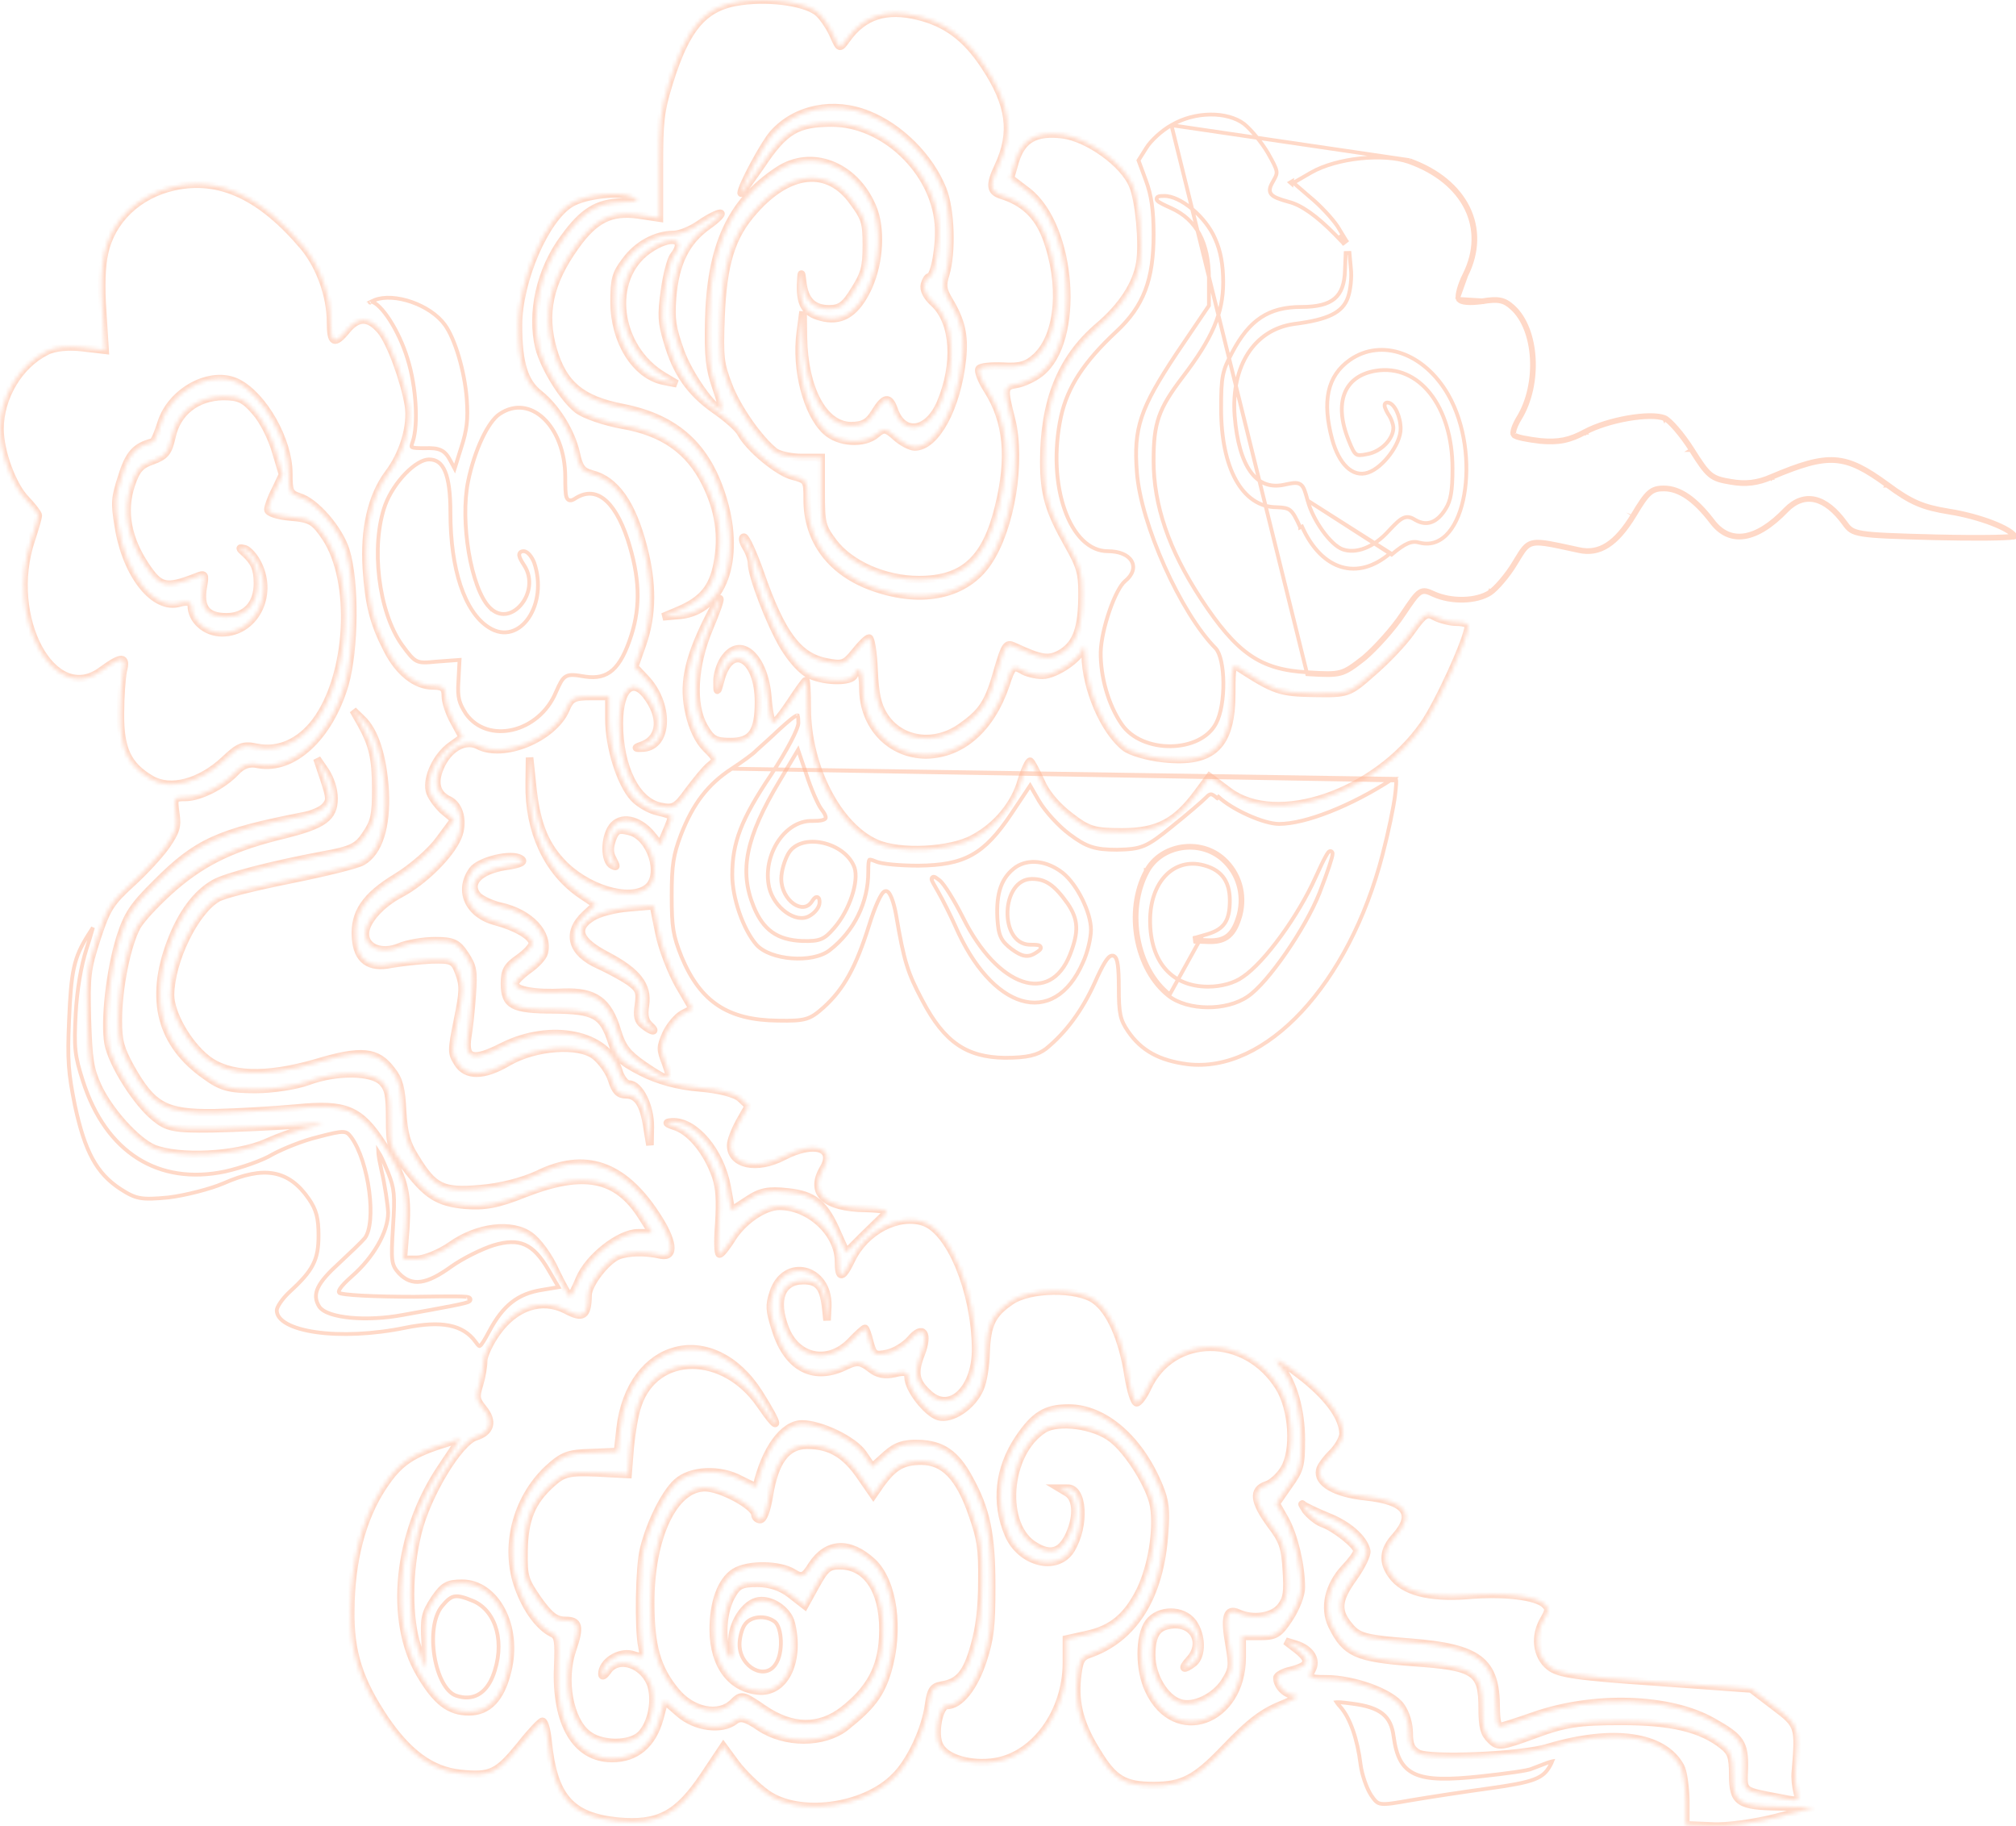 <svg width="530" height="480" viewBox="0 0 530 480" fill="none" xmlns="http://www.w3.org/2000/svg">
<path d="M307.963 32.904L307.972 32.899C311.044 31.064 314.728 30.142 318.205 30.108C321.687 30.074 324.903 30.93 327.074 32.584C328.932 34.071 331.726 37.501 333.352 40.256C334.037 41.477 334.55 42.405 334.915 43.153C335.282 43.904 335.485 44.441 335.569 44.881C335.726 45.697 335.5 46.25 334.817 47.431C334.383 48.164 334.052 48.801 333.908 49.363C333.757 49.954 333.803 50.511 334.175 51.003C334.517 51.455 335.088 51.789 335.816 52.09C336.556 52.397 337.536 52.701 338.771 53.05L338.781 53.052L338.79 53.055C342.119 53.857 346.241 56.834 350.898 61.571C350.898 61.572 350.899 61.572 350.9 61.573L353.183 63.942L353.971 63.336L351.684 59.567L351.679 59.56L351.675 59.553C350.361 57.548 347.125 54.025 344.351 51.767C344.349 51.765 344.348 51.764 344.346 51.762L340.04 48.043L344.735 45.326C344.735 45.326 344.736 45.326 344.736 45.325C348.087 43.417 352.837 42.139 357.609 41.638C362.383 41.136 367.102 41.419 370.39 42.571M307.963 32.904L370.557 42.1M307.963 32.904L307.954 32.908C306.718 33.582 305.356 34.602 304.153 35.7C302.947 36.801 301.933 37.95 301.373 38.871L301.369 38.877L299.305 42.158L301.231 47.368C301.232 47.369 301.232 47.369 301.232 47.369C302.724 51.355 303.276 55.329 303.276 61.641C303.276 67.537 302.632 72.245 301.082 76.318C299.529 80.398 297.078 83.809 293.512 87.131C284.865 95.186 280.641 101.801 278.932 109.484C276.983 118.547 277.578 127.453 279.933 134.072C282.299 140.724 286.362 144.888 291.25 144.888C294.249 144.888 296.507 145.851 297.452 147.415C297.933 148.211 298.049 149.131 297.761 150.069C297.476 150.995 296.809 151.91 295.774 152.754L295.773 152.755C295.171 153.245 294.467 154.248 293.74 155.642C293.023 157.02 292.311 158.723 291.677 160.556C290.405 164.229 289.462 168.36 289.372 171.361C289.282 177.827 291.362 185.258 294.863 190.327L294.866 190.331C297.531 194.265 302.715 196.216 307.811 196.148C312.916 196.08 317.724 193.992 319.71 190.105L319.71 190.105L319.714 190.098C321.027 187.626 321.668 183.399 321.622 179.381C321.6 177.382 321.408 175.464 321.057 173.874C320.702 172.267 320.201 171.072 319.612 170.44C314.978 165.77 310.057 157.579 306.173 148.907C302.286 140.231 299.402 130.994 298.893 124.211C298.433 118.385 298.636 114.157 300.163 109.585C301.684 105.032 304.508 100.168 309.219 93.049L309.222 93.045L317.826 80.331V73.226C317.826 68.466 316.989 64.576 315.336 61.512C313.688 58.456 311.212 56.193 307.877 54.7L307.876 54.699C306.868 54.245 306.079 53.874 305.502 53.572C305.213 53.422 304.97 53.285 304.775 53.161C304.587 53.042 304.418 52.917 304.296 52.787C304.203 52.687 303.986 52.419 304.104 52.075C304.16 51.913 304.271 51.809 304.362 51.748C304.452 51.688 304.548 51.65 304.631 51.625C304.936 51.533 305.412 51.511 305.969 51.51C307.082 51.474 308.327 51.82 309.584 52.416C310.85 53.015 312.161 53.882 313.41 54.924C315.901 57.002 318.196 59.818 319.424 62.696C320.924 65.988 321.57 69.691 321.57 74.203C321.57 82.317 318.753 88.845 310.948 99.072C307.709 103.319 305.805 106.338 304.7 109.523C303.596 112.706 303.276 116.093 303.276 121.101C303.276 132.704 307.256 144.474 315.634 157.257C320.427 164.571 324.363 169.25 328.626 172.194C332.872 175.127 337.484 176.367 343.692 176.713L343.695 176.713C348.255 176.994 350.491 177.087 352.314 176.59C354.117 176.099 355.542 175.023 358.441 172.776M307.963 32.904L343.664 177.212C352.72 177.77 352.994 177.631 358.757 173.164M370.39 42.571C370.39 42.572 370.391 42.572 370.392 42.572L370.557 42.1M370.39 42.571C370.39 42.571 370.39 42.571 370.39 42.571L370.557 42.1M370.39 42.571C377.751 45.19 382.916 49.581 385.488 54.796C388.054 60.001 388.066 66.081 385.021 72.163M370.557 42.1C385.467 47.404 391.687 59.966 385.467 72.389M385.021 72.163C385.021 72.163 385.021 72.162 385.022 72.162L385.467 72.389M385.021 72.163C384.366 73.448 383.851 74.805 383.534 75.935C383.375 76.5 383.263 77.018 383.209 77.449C383.182 77.665 383.168 77.867 383.173 78.048C383.177 78.217 383.198 78.398 383.259 78.56M385.021 72.163C385.021 72.164 385.02 72.164 385.02 72.165L385.467 72.389M385.467 72.389L383.259 78.56M383.259 78.56C383.257 78.555 383.256 78.551 383.254 78.546L383.729 78.391L383.264 78.573C383.262 78.569 383.26 78.564 383.259 78.56ZM383.259 78.56C383.401 78.975 383.778 79.214 384.141 79.356C384.523 79.505 385.009 79.594 385.551 79.639C386.642 79.73 388.076 79.656 389.65 79.444L389.664 79.443L389.664 79.442C391.807 79.094 393.217 79.004 394.357 79.23C395.472 79.45 396.375 79.982 397.478 80.993L397.481 80.995C400.593 83.804 402.398 88.749 402.714 94.174C403.029 99.589 401.855 105.38 399.128 109.813L399.126 109.816C398.564 110.746 398.112 111.686 397.846 112.46C397.714 112.845 397.621 113.208 397.59 113.519C397.575 113.674 397.573 113.834 397.597 113.984C397.619 114.116 397.666 114.267 397.766 114.402M383.259 78.56L389.583 78.949C393.883 78.251 395.529 78.53 397.816 80.624C404.311 86.486 405.134 101.002 399.554 110.075C398.456 111.889 397.816 113.704 398.182 114.123M397.766 114.402C397.754 114.383 397.743 114.364 397.733 114.343L398.182 114.123M397.766 114.402C397.778 114.419 397.791 114.435 397.805 114.452L398.182 114.123M397.766 114.402C397.87 114.574 398.033 114.688 398.159 114.762C398.315 114.854 398.504 114.936 398.711 115.01C399.125 115.158 399.671 115.299 400.296 115.432C401.552 115.698 403.192 115.944 404.89 116.154L404.898 116.155L404.907 116.156C407.313 116.368 409.263 116.335 411.144 115.956C413.025 115.577 414.811 114.857 416.895 113.726M398.182 114.123C398.456 114.681 401.566 115.239 404.951 115.658C409.708 116.077 412.543 115.518 416.659 113.285M353.543 63.595L353.903 63.248L352.363 61.65L353.543 63.595ZM353.543 63.595L353.116 63.855L351.964 61.957L353.543 63.595ZM416.895 113.726C416.895 113.726 416.895 113.726 416.894 113.727L416.659 113.285M416.895 113.726C416.896 113.726 416.897 113.725 416.898 113.725L416.659 113.285M416.895 113.726C419.852 112.154 424.073 110.876 428.053 110.184C430.04 109.838 431.954 109.641 433.606 109.624C435.268 109.607 436.619 109.772 437.513 110.12M416.659 113.285C422.697 110.075 433.765 108.121 437.698 109.656M437.698 109.656L437.51 110.119C437.511 110.12 437.512 110.12 437.513 110.12M437.698 109.656C439.07 110.214 442.363 113.983 444.925 118.031M437.698 109.656L437.516 110.122C437.515 110.121 437.514 110.121 437.513 110.12M437.513 110.12C437.768 110.225 438.175 110.512 438.709 111C439.232 111.478 439.838 112.113 440.488 112.862C441.786 114.361 443.234 116.295 444.502 118.298M444.925 118.031L444.501 118.297C444.502 118.297 444.502 118.298 444.502 118.298M444.925 118.031C449.315 125.01 449.956 125.568 455.078 126.405M444.925 118.031L444.502 118.298M444.502 118.298C446.682 121.762 447.984 123.727 449.408 124.906C450.871 126.117 452.436 126.48 454.993 126.898M455.078 126.405L454.989 126.897C454.99 126.898 454.991 126.898 454.993 126.898M455.078 126.405C458.92 127.103 462.122 126.685 465.597 125.149M455.078 126.405L454.997 126.899C454.996 126.899 454.994 126.898 454.993 126.898M454.993 126.898C458.932 127.613 462.233 127.181 465.795 125.608M465.597 125.149L465.792 125.61C465.793 125.609 465.794 125.609 465.795 125.608M465.597 125.149C480.782 118.729 485.081 119.008 496.332 127.243M465.597 125.149L465.799 125.607C465.798 125.607 465.797 125.608 465.795 125.608M465.795 125.608C473.392 122.396 478.161 120.911 482.406 121.199C486.632 121.485 490.419 123.534 496.037 127.646M496.332 127.243L496.035 127.645C496.036 127.645 496.036 127.646 496.037 127.646M496.332 127.243C502.553 131.849 505.571 133.105 512.432 134.222C520.481 135.478 529.171 138.828 529.994 141.061C530.032 141.137 529.887 141.205 529.579 141.265C529.567 141.268 529.554 141.27 529.541 141.273C529.535 141.26 529.53 141.247 529.526 141.234C529.479 141.103 529.498 140.958 529.569 140.845C529.599 140.796 529.633 140.766 529.652 140.75C529.672 140.733 529.688 140.724 529.693 140.722C529.695 140.721 529.694 140.721 529.691 140.722C529.681 140.726 529.638 140.741 529.542 140.762C529.464 140.779 529.369 140.796 529.255 140.813M496.332 127.243L496.037 127.646C496.037 127.646 496.037 127.646 496.037 127.646M496.037 127.646C499.157 129.957 501.502 131.448 503.944 132.5C506.388 133.553 508.904 134.154 512.351 134.715L512.355 134.716C516.344 135.338 520.494 136.481 523.742 137.741C525.367 138.372 526.752 139.027 527.774 139.653C528.285 139.967 528.694 140.266 528.994 140.544C529.097 140.64 529.183 140.729 529.255 140.813M529.255 140.813C529.397 140.978 529.483 141.119 529.525 141.234L529.534 141.258L529.541 141.273C527.511 141.65 518.985 141.72 508.773 141.48M529.255 140.813C529.041 140.844 528.765 140.875 528.425 140.903C527.394 140.989 525.861 141.05 523.937 141.085C520.093 141.154 514.727 141.119 508.785 140.98M508.785 140.98C508.785 140.98 508.786 140.98 508.786 140.98L508.773 141.48M508.785 140.98C508.785 140.98 508.785 140.98 508.784 140.98L508.773 141.48M508.785 140.98C498.246 140.7 492.848 140.526 489.802 140.044C488.287 139.804 487.411 139.496 486.789 139.096C486.17 138.699 485.76 138.185 485.214 137.42L485.212 137.419C482.666 133.886 479.968 131.715 477.236 131.083C474.464 130.441 471.779 131.408 469.357 133.871L469.352 133.876C465.452 137.96 461.774 140.207 458.549 140.689C455.373 141.163 452.551 139.94 450.266 136.855L450.261 136.848C445.85 131.099 441.695 128.139 437.424 128.139C436.628 128.139 435.927 128.191 435.272 128.383C434.608 128.578 434.015 128.909 433.422 129.433C432.267 130.454 431.085 132.236 429.311 135.221M508.773 141.48C487.734 140.922 487.002 140.782 484.807 137.711C479.776 130.732 474.379 129.476 469.714 134.222C461.847 142.457 454.621 143.573 449.864 137.153C445.473 131.43 441.449 128.639 437.424 128.639C434.314 128.639 433.308 129.476 429.74 135.478M429.311 135.221C429.312 135.22 429.312 135.219 429.313 135.218L429.74 135.478M429.311 135.221C429.311 135.221 429.311 135.222 429.31 135.222L429.74 135.478M429.311 135.221C426.996 139.03 424.758 141.607 422.45 143.082C420.164 144.544 417.786 144.941 415.123 144.342L415.119 144.341C414.519 144.211 413.947 144.087 413.402 143.968C410.875 143.418 408.91 142.99 407.353 142.721C405.47 142.395 404.11 142.287 403.032 142.508C401.911 142.738 401.14 143.314 400.409 144.222C399.847 144.921 399.284 145.851 398.589 146.999C398.412 147.291 398.226 147.598 398.03 147.918L398.027 147.923C397.083 149.501 395.865 151.153 394.679 152.549C393.488 153.952 392.359 155.059 391.594 155.579M429.74 135.478C425.075 143.155 420.593 146.086 415.013 144.83C406.884 143.07 403.966 142.316 402.081 143.385C400.826 144.096 400.028 145.614 398.456 148.18C396.535 151.39 393.517 154.879 391.87 155.996M391.594 155.579C391.595 155.578 391.597 155.577 391.598 155.576L391.87 155.996M391.594 155.579C391.592 155.58 391.591 155.581 391.59 155.582L391.87 155.996M391.594 155.579C389.867 156.697 387.385 157.312 384.734 157.38C382.088 157.449 379.33 156.97 377.077 155.96M391.87 155.996C388.211 158.369 381.534 158.508 376.869 156.415M376.869 156.415L377.08 155.962C377.079 155.961 377.078 155.96 377.077 155.96M376.869 156.415C373.576 154.879 373.393 155.019 369.002 161.579C366.532 165.348 361.867 170.512 358.757 173.164M376.869 156.415L377.073 155.959C377.075 155.959 377.076 155.959 377.077 155.96M377.077 155.96C376.269 155.584 375.581 155.273 374.958 155.16C374.288 155.037 373.687 155.138 373.072 155.544C372.492 155.926 371.911 156.571 371.221 157.488C370.525 158.413 369.682 159.665 368.587 161.301L368.584 161.305C366.144 165.028 361.518 170.15 358.441 172.776M358.441 172.776C358.445 172.774 358.448 172.771 358.451 172.769L358.757 173.164M358.441 172.776C358.439 172.779 358.436 172.781 358.433 172.784L358.757 173.164M343.781 131.58L343.78 131.575L343.743 131.444C343.444 130.366 343.205 129.508 342.954 128.859C342.694 128.188 342.388 127.65 341.898 127.318C341.399 126.979 340.801 126.915 340.107 126.971C339.417 127.027 338.542 127.21 337.433 127.451C335.616 127.818 333.997 127.696 332.571 127.127C331.143 126.558 329.874 125.526 328.782 124.018C326.586 120.988 325.134 116.073 324.587 109.338C324.091 102.722 325.404 97.045 328.122 92.847C330.834 88.658 334.96 85.915 340.164 85.167C344.61 84.607 347.809 83.867 350.069 82.766C352.357 81.651 353.693 80.16 354.381 78.136C355.048 76.246 355.419 72.825 355.138 70.521L354.773 66.481L353.775 66.506L353.592 70.972L353.592 70.981C353.502 74.615 352.628 76.99 350.865 78.48C349.083 79.985 346.284 80.682 342.109 80.682C337.88 80.682 334.46 81.499 331.521 83.434C328.588 85.364 326.184 88.376 323.922 92.671C322.635 95.056 321.897 96.679 321.494 98.761C321.095 100.822 321.028 103.313 321.028 107.423C321.028 115.219 322.407 121.663 324.909 126.177C327.417 130.701 331.081 133.322 335.605 133.326C337.537 133.397 338.463 133.544 339.217 134.17C339.604 134.492 339.972 134.963 340.391 135.687C340.811 136.412 341.265 137.36 341.837 138.615C341.837 138.616 341.837 138.616 341.837 138.616L342.292 138.409C347.506 149.994 356.928 152.786 365.526 145.388L343.781 131.58ZM343.781 131.58C344.494 134.23 345.994 137.142 347.729 139.547C348.594 140.748 349.511 141.813 350.406 142.65C351.305 143.492 352.159 144.08 352.896 144.362C356.368 145.653 361.102 144.006 365.153 139.472L365.153 139.472L365.16 139.464C366.007 138.556 366.706 137.835 367.312 137.291C367.914 136.75 368.451 136.358 368.978 136.134C369.523 135.903 370.045 135.856 370.59 135.981C371.11 136.1 371.628 136.37 372.186 136.724C373.679 137.567 375.076 137.704 376.363 137.225C377.672 136.738 378.945 135.582 380.101 133.683L380.102 133.681C381.394 131.577 381.857 129.052 381.857 123.195C381.857 114.904 379.615 108.008 375.985 103.424C372.365 98.852 367.368 96.573 361.763 97.448C357.509 98.124 354.753 100.231 353.516 103.333C352.267 106.466 352.523 110.72 354.556 115.75L354.556 115.751C354.991 116.835 355.331 117.64 355.648 118.237C355.967 118.835 356.237 119.174 356.51 119.369C356.766 119.552 357.071 119.641 357.535 119.637C358.017 119.634 358.63 119.531 359.479 119.356L359.479 119.355L359.491 119.353C361.298 119.025 363.014 118.035 364.276 116.74C365.544 115.439 366.307 113.883 366.307 112.448C366.307 112.044 366.169 111.41 365.914 110.718C365.663 110.034 365.317 109.347 364.941 108.836L364.925 108.814L364.911 108.791C364.54 108.155 364.243 107.557 364.1 107.101C364.033 106.887 363.975 106.63 364.014 106.396C364.035 106.268 364.093 106.107 364.234 105.979C364.38 105.848 364.555 105.806 364.703 105.806C365.262 105.806 365.756 106.122 366.151 106.529C366.553 106.944 366.913 107.511 367.214 108.153C367.816 109.438 368.221 111.116 368.221 112.727C368.221 114.771 367.025 117.321 365.412 119.481C363.797 121.645 361.664 123.552 359.649 124.227C357.608 124.927 355.657 124.32 354.031 122.753C352.422 121.202 351.108 118.7 350.226 115.512L350.224 115.508C348.888 110.514 348.549 106.343 349.304 102.884C350.064 99.406 351.923 96.684 354.902 94.591L354.905 94.59C359.074 91.698 363.979 91.27 368.61 92.924C373.233 94.576 377.573 98.294 380.686 103.683L380.687 103.685C385.237 111.619 386.365 122 384.93 130.052C384.213 134.077 382.846 137.574 380.893 139.9C378.923 142.246 376.332 143.416 373.273 142.663L373.263 142.661L373.252 142.657C372.17 142.34 371.235 142.37 370.132 142.831C368.996 143.305 367.675 144.238 365.85 145.769L343.781 131.58ZM339.64 47.697L339.182 47.962L339.582 48.308L339.64 47.697Z" stroke="#FFB796" stroke-opacity="0.52"/>
<path d="M98.514 78.857L98.511 78.858C98.16 78.992 97.873 79.123 97.653 79.242C97.651 79.243 97.65 79.244 97.648 79.245C98.354 79.463 99.085 80.003 99.791 80.7C100.671 81.567 101.594 82.76 102.492 84.157C104.289 86.952 106.023 90.622 107.135 94.295C108.292 97.969 109.006 102.301 109.248 106.258C109.489 110.201 109.266 113.84 108.503 116.097L108.503 116.098L108.498 116.11C108.291 116.672 108.194 117.029 108.187 117.265C108.184 117.373 108.201 117.425 108.213 117.45C108.222 117.469 108.241 117.498 108.301 117.534C108.448 117.624 108.751 117.707 109.342 117.755C109.914 117.801 110.674 117.81 111.679 117.81C113.553 117.741 114.896 117.837 115.953 118.349C117.036 118.873 117.739 119.791 118.442 121.148L119.525 123.167L121.181 117.881L121.181 117.881L121.183 117.875C122.808 112.918 123.076 110.192 122.715 104.947C122.443 101.287 121.673 97.31 120.63 93.781C119.584 90.242 118.277 87.201 116.955 85.385L116.954 85.383C115.064 82.768 111.756 80.62 108.23 79.386C104.695 78.149 101.055 77.871 98.514 78.857ZM97.217 79.551C97.217 79.551 97.22 79.547 97.224 79.541C97.219 79.548 97.216 79.551 97.217 79.551Z" stroke="#FFB796" stroke-opacity="0.52"/>
<path d="M131.36 108.815L131.354 108.818C129.876 109.785 128.233 112.083 126.73 115.261C125.24 118.414 123.925 122.354 123.063 126.507C121.982 131.801 122.158 138.819 123.227 145.165C123.76 148.335 124.514 151.322 125.435 153.83C126.361 156.348 127.441 158.34 128.606 159.559L128.606 159.558L128.612 159.564C130 161.063 131.52 161.541 132.945 161.366C134.391 161.189 135.809 160.329 136.933 159.02C139.187 156.395 140.12 152.137 137.797 148.593C137.427 148.029 137.137 147.551 136.928 147.151C136.722 146.758 136.576 146.407 136.522 146.103C136.468 145.795 136.494 145.428 136.785 145.162C137.04 144.93 137.387 144.888 137.667 144.888C137.988 144.888 138.286 145.023 138.536 145.192C138.791 145.365 139.036 145.601 139.261 145.868C139.712 146.403 140.127 147.115 140.419 147.857L140.423 147.867L140.426 147.877C142.303 153.319 141.4 158.823 139.007 162.365C137.809 164.138 136.22 165.444 134.393 165.97C132.554 166.5 130.532 166.222 128.525 164.932C125.277 162.89 122.756 158.997 121.047 153.833C119.334 148.657 118.415 142.146 118.415 134.78C118.415 129.696 117.955 126.153 117.002 123.896C116.529 122.776 115.946 122 115.263 121.503C114.585 121.01 113.772 120.764 112.786 120.764C111.976 120.764 110.992 121.1 109.91 121.748C108.835 122.393 107.702 123.322 106.604 124.451C104.405 126.71 102.389 129.722 101.272 132.719C99.341 138.067 98.882 145.101 99.699 151.906C100.516 158.714 102.601 165.217 105.69 169.521C106.584 170.745 107.267 171.658 107.875 172.341C108.481 173.021 108.989 173.445 109.522 173.711C110.591 174.245 111.875 174.206 114.563 173.923L114.571 173.922L114.579 173.922L120.25 173.503L120.816 173.461L120.786 174.028L120.512 179.192L120.512 179.192L120.511 179.199C120.375 181.275 120.425 182.681 120.727 183.915C121.027 185.141 121.585 186.235 122.528 187.676C125.406 191.661 130.165 192.913 134.807 191.817C139.457 190.719 143.945 187.268 146.169 181.905L146.172 181.899L146.175 181.892C146.674 180.784 147.069 179.91 147.455 179.253C147.843 178.592 148.254 178.093 148.815 177.785C149.377 177.477 150.021 177.4 150.797 177.436C151.566 177.473 152.528 177.627 153.754 177.835C156.852 178.307 159.157 177.793 161.05 176.122C162.979 174.418 164.547 171.458 166.004 166.872C168.435 159.178 168.176 151.61 164.999 141.775C163.226 136.433 161.049 132.855 158.669 131.081C157.49 130.202 156.27 129.771 155.017 129.773C153.761 129.775 152.426 130.212 151.025 131.148L151.01 131.158L150.995 131.166C150.801 131.277 150.608 131.375 150.42 131.44C150.235 131.505 150.021 131.55 149.8 131.517C149.282 131.441 149.029 131.015 148.897 130.581C148.763 130.142 148.693 129.516 148.653 128.696C148.612 127.865 148.601 126.789 148.601 125.428C148.601 118.695 146.258 113.15 142.937 110.001C141.279 108.43 139.387 107.463 137.423 107.219C135.465 106.975 133.395 107.445 131.36 108.815Z" stroke="#FFB796" stroke-opacity="0.52"/>
<mask id="path-4-inside-1_124_5694" fill="white">
<path d="M194.838 0.367C185.233 1.623 180.476 7.067 175.903 21.862C173.616 29.259 173.341 31.912 173.341 43.776V57.315L167.762 56.477C160.627 55.5 156.327 57.594 151.205 64.852C144.436 74.343 142.698 82.439 145.442 91.93C148.095 101.003 152.852 105.05 163.737 107.144C177.915 109.936 186.056 117.473 190.172 131.431C194.838 147.203 189.99 160.463 179.013 161.719L174.256 162.138L178.555 160.323C184.684 157.671 187.337 154.461 188.526 148.32C189.99 140.922 188.983 134.083 185.416 126.964C181.117 118.31 174.165 113.565 163.645 111.75C158.98 110.913 153.675 109.098 151.845 107.702C148.095 104.771 143.064 96.676 141.692 91.372C139.496 82.299 141.966 70.993 148.186 62.619C153.217 55.64 156.968 53.267 163.462 53.127C168.219 52.988 168.493 52.848 166.024 51.732C163.005 50.196 154.041 51.173 150.199 53.407C143.43 57.315 136.295 73.785 136.295 85.51C136.295 95.419 137.85 100.444 141.783 103.515C146.174 107.005 150.199 113.425 151.479 119.148C152.303 122.916 153.034 123.893 155.596 124.591C161.816 126.127 166.207 132.408 169.134 143.714C171.695 153.484 171.603 161.58 168.951 169.256L166.847 175.258L169.591 178.189C176.086 184.889 175.903 196.055 169.225 196.614C167.03 196.753 166.755 196.614 168.31 196.055C173.341 194.52 174.348 189.356 170.597 183.772C166.572 177.631 162.822 180.702 162.822 190.193C162.822 201.638 167.304 210.711 173.707 211.967C177 212.665 177.824 212.246 181.025 207.78C183.038 205.128 185.507 202.057 186.605 201.22C188.526 199.684 188.434 199.545 185.507 196.614C183.586 194.66 182.031 191.31 181.208 187.681C179.47 180.283 180.659 173.862 185.69 163.534C190.081 154.601 190.538 155.578 186.422 165.348C182.397 174.979 181.848 185.168 185.05 190.891C187.062 194.38 187.977 194.939 192.093 194.939C197.582 194.939 199.411 192.426 199.411 184.47C199.411 172.885 192.093 168.698 189.441 178.887C188.526 182.237 188.526 182.237 188.526 179.166C188.434 177.491 189.258 174.839 190.264 173.304C194.563 166.744 201.058 172.467 201.881 183.493C202.155 187.122 202.796 190.053 203.253 190.053C203.802 190.053 205.814 187.541 207.827 184.47C209.839 181.4 211.669 178.887 211.852 178.887C212.035 178.887 212.217 182.237 212.217 186.145C212.217 201.499 220.267 217.132 230.329 221.598C236.458 224.39 249.996 223.692 255.942 220.342C261.979 217.132 266.735 211.409 268.473 205.268C269.388 202.197 270.486 199.964 270.852 200.103C271.217 200.382 272.498 202.755 273.687 205.407C274.968 208.478 277.804 211.828 281.28 214.48C286.128 218.248 287.683 218.667 295 218.667C304.239 218.667 309.087 216.155 314.759 208.478L317.96 204.151L322.991 207.919C335.523 217.411 361.501 208.617 374.216 190.472C378.149 184.889 386.016 167.581 386.016 164.511C386.016 163.952 384.644 163.534 382.906 163.534C381.168 163.534 378.607 162.836 377.235 162.138C375.131 160.882 374.399 161.3 371.014 166.046C369.002 168.977 364.428 173.723 360.861 176.794C354.549 182.377 354.366 182.377 345.311 182.237C336.438 182.098 334.974 181.539 325.461 175.398C323.997 174.56 323.814 175.258 323.814 182.098C323.814 196.055 318.966 200.801 305.886 199.405C301.678 198.986 297.104 197.591 295.732 196.474C290.244 192.147 285.487 181.12 285.304 172.327C285.304 170.233 285.03 169.256 284.756 170.233C284.024 173.025 277.529 177.491 274.053 177.491C272.315 177.491 269.845 176.933 268.565 176.096C266.369 174.839 266.004 175.258 264.449 180.004C260.515 191.589 252.831 198.289 243.501 198.428C234.079 198.428 226.853 190.891 226.853 180.841C226.853 176.235 225.755 174.56 224.566 177.491C223.835 179.306 217.248 179.306 213.041 177.491C211.028 176.654 208.193 173.583 205.997 169.954C202.43 163.952 197.582 151.39 197.582 148.04C197.582 147.063 196.941 145.109 196.027 143.714C195.203 142.318 195.021 141.201 195.569 141.201C196.118 141.201 198.039 145.389 199.869 150.553C205.448 166.604 209.839 172.606 217.34 174.002C221.456 174.839 222.188 174.56 224.749 171.35C226.304 169.396 227.951 167.721 228.5 167.721C228.957 167.721 229.597 171.49 229.78 176.096C230.055 182.377 230.695 185.308 232.342 187.96C236.549 194.799 245.697 196.195 252.923 190.891C258.411 186.983 259.966 184.47 262.436 175.537C264.174 169.675 264.631 168.977 266.461 169.815C273.962 173.304 275.791 173.583 279.267 171.49C283.109 168.977 284.481 164.929 284.481 155.857C284.481 150.692 283.932 148.738 280.822 143.295C275.7 134.222 274.419 129.895 274.419 121.241C274.419 105.469 278.901 94.303 288.597 85.928C294.909 80.624 298.751 74.762 299.666 69.039C300.489 64.014 299.483 52.569 297.745 48.661C295.366 42.938 285.945 36.238 279.359 35.401C272.315 34.563 268.748 36.518 266.918 42.38L265.638 46.846L270.211 50.336C282.103 59.688 284.207 89.697 273.504 98.072C271.766 99.467 268.931 100.724 267.284 101.003C263.9 101.561 263.808 101.98 265.912 110.215C268.656 121.241 265.821 138.828 259.783 147.761C254.021 156.415 242.586 158.928 229.78 154.461C218.529 150.553 212.217 142.178 212.217 131.291C212.217 126.266 212.126 126.127 208.376 125.15C204.534 124.173 196.941 117.892 194.746 113.844C194.106 112.588 191.087 109.936 188.069 107.842C181.483 103.236 177.824 98.072 175.445 89.836C173.89 84.672 173.799 82.858 174.714 76.297C175.262 72.25 176.36 68.062 177.092 67.225C180.659 62.619 176.36 61.642 170.506 65.689C159.712 73.227 161.999 91.511 174.622 98.909L177.915 100.863L174.348 100.165C167.03 98.63 161.45 89.697 161.45 79.368C161.45 73.506 161.816 71.97 164.377 68.621C167.487 64.294 172.427 61.642 177.092 61.642C178.738 61.642 181.757 60.385 183.952 58.85C186.148 57.315 188.617 56.059 189.349 56.059C190.081 56.059 188.617 57.594 186.056 59.408C180.385 63.456 177.549 69.179 176.817 78.112C176.36 83.974 176.726 86.207 178.921 92.349C181.117 98.49 187.611 107.702 189.715 107.702C189.99 107.702 189.349 105.05 188.16 101.701C186.514 96.815 186.148 93.884 186.331 84.672C186.697 64.712 192.093 52.988 204.625 44.753C213.315 39.03 224.658 43.357 229.323 54.244C231.793 59.827 231.335 68.76 228.317 75.46C225.298 82.02 221.639 84.532 216.7 83.555C211.943 82.578 210.388 80.485 210.479 75.041C210.662 71.272 210.662 71.133 211.028 74.204C211.577 78.949 213.772 81.183 217.98 81.183C220.907 81.183 222.188 80.206 224.658 76.158C227.31 71.97 227.768 70.156 227.768 64.433C227.768 58.431 227.402 57.315 224.2 52.988C217.706 43.915 207.552 44.892 198.314 55.361C192.276 62.06 190.081 69.318 189.532 83.555C189.166 94.024 189.349 95.559 191.545 101.282C193.831 107.284 199.503 115.379 203.71 118.729C204.808 119.567 208.01 120.264 210.754 120.264H215.876V129.197C215.876 137.572 216.059 138.41 219.078 142.457C223.469 148.32 232.616 152.367 241.58 152.367C253.289 152.367 259.143 147.063 262.528 133.245C265.729 120.264 264.814 110.773 259.6 102.538C257.954 100.026 257.039 97.513 257.405 96.955C257.771 96.397 260.607 96.117 263.717 96.257C268.107 96.536 270.028 95.978 272.407 93.745C278.535 88.022 279.542 74.483 274.968 62.34C272.773 56.617 269.114 53.127 263.259 51.313C260.241 50.336 260.058 48.661 262.436 43.636C266.552 34.843 265.546 27.445 258.869 17.395C254.021 9.998 248.807 6.09 241.397 4.275C232.982 2.181 227.036 4.135 222.645 10.277C220.724 12.929 220.724 12.929 219.169 9.439C218.346 7.485 216.608 4.833 215.328 3.577C212.583 0.786 202.979 -0.75 194.838 0.367ZM228.225 30.097C236.641 33.447 244.416 41.263 247.8 49.638C249.996 54.942 250.362 66.248 248.624 72.11C247.709 75.041 247.892 76.158 249.447 78.81C252.74 84.253 253.655 88.162 253.014 94.303C251.642 107.144 246.062 117.473 240.483 117.473C239.293 117.473 237.007 116.217 235.452 114.821C232.982 112.588 232.342 112.448 230.421 114.123C227.128 116.915 220.45 116.496 217.066 113.286C212.126 108.679 209.107 97.094 210.388 87.464L211.12 81.88L211.211 88.58C211.394 102.259 216.608 111.89 223.743 111.89C226.945 111.89 228.317 111.052 229.963 108.4C232.524 104.213 233.805 104.073 235.086 107.702C237.464 114.542 243.959 113.565 247.252 105.888C251.551 95.699 250.911 84.812 245.605 79.787C243.593 77.972 242.678 76.158 243.044 74.762C243.318 73.785 243.867 72.808 244.233 72.808C245.697 72.808 247.16 64.154 246.703 58.85C245.514 44.753 232.25 32.33 218.712 32.33C209.565 32.33 206.272 34.284 200.235 43.357C197.216 47.684 194.838 51.034 194.838 50.755C194.838 49.08 200.875 37.774 203.253 35.122C209.199 28.422 219.261 26.468 228.225 30.097Z"/>
</mask>
<path d="M194.838 0.367C185.233 1.623 180.476 7.067 175.903 21.862C173.616 29.259 173.341 31.912 173.341 43.776V57.315L167.762 56.477C160.627 55.5 156.327 57.594 151.205 64.852C144.436 74.343 142.698 82.439 145.442 91.93C148.095 101.003 152.852 105.05 163.737 107.144C177.915 109.936 186.056 117.473 190.172 131.431C194.838 147.203 189.99 160.463 179.013 161.719L174.256 162.138L178.555 160.323C184.684 157.671 187.337 154.461 188.526 148.32C189.99 140.922 188.983 134.083 185.416 126.964C181.117 118.31 174.165 113.565 163.645 111.75C158.98 110.913 153.675 109.098 151.845 107.702C148.095 104.771 143.064 96.676 141.692 91.372C139.496 82.299 141.966 70.993 148.186 62.619C153.217 55.64 156.968 53.267 163.462 53.127C168.219 52.988 168.493 52.848 166.024 51.732C163.005 50.196 154.041 51.173 150.199 53.407C143.43 57.315 136.295 73.785 136.295 85.51C136.295 95.419 137.85 100.444 141.783 103.515C146.174 107.005 150.199 113.425 151.479 119.148C152.303 122.916 153.034 123.893 155.596 124.591C161.816 126.127 166.207 132.408 169.134 143.714C171.695 153.484 171.603 161.58 168.951 169.256L166.847 175.258L169.591 178.189C176.086 184.889 175.903 196.055 169.225 196.614C167.03 196.753 166.755 196.614 168.31 196.055C173.341 194.52 174.348 189.356 170.597 183.772C166.572 177.631 162.822 180.702 162.822 190.193C162.822 201.638 167.304 210.711 173.707 211.967C177 212.665 177.824 212.246 181.025 207.78C183.038 205.128 185.507 202.057 186.605 201.22C188.526 199.684 188.434 199.545 185.507 196.614C183.586 194.66 182.031 191.31 181.208 187.681C179.47 180.283 180.659 173.862 185.69 163.534C190.081 154.601 190.538 155.578 186.422 165.348C182.397 174.979 181.848 185.168 185.05 190.891C187.062 194.38 187.977 194.939 192.093 194.939C197.582 194.939 199.411 192.426 199.411 184.47C199.411 172.885 192.093 168.698 189.441 178.887C188.526 182.237 188.526 182.237 188.526 179.166C188.434 177.491 189.258 174.839 190.264 173.304C194.563 166.744 201.058 172.467 201.881 183.493C202.155 187.122 202.796 190.053 203.253 190.053C203.802 190.053 205.814 187.541 207.827 184.47C209.839 181.4 211.669 178.887 211.852 178.887C212.035 178.887 212.217 182.237 212.217 186.145C212.217 201.499 220.267 217.132 230.329 221.598C236.458 224.39 249.996 223.692 255.942 220.342C261.979 217.132 266.735 211.409 268.473 205.268C269.388 202.197 270.486 199.964 270.852 200.103C271.217 200.382 272.498 202.755 273.687 205.407C274.968 208.478 277.804 211.828 281.28 214.48C286.128 218.248 287.683 218.667 295 218.667C304.239 218.667 309.087 216.155 314.759 208.478L317.96 204.151L322.991 207.919C335.523 217.411 361.501 208.617 374.216 190.472C378.149 184.889 386.016 167.581 386.016 164.511C386.016 163.952 384.644 163.534 382.906 163.534C381.168 163.534 378.607 162.836 377.235 162.138C375.131 160.882 374.399 161.3 371.014 166.046C369.002 168.977 364.428 173.723 360.861 176.794C354.549 182.377 354.366 182.377 345.311 182.237C336.438 182.098 334.974 181.539 325.461 175.398C323.997 174.56 323.814 175.258 323.814 182.098C323.814 196.055 318.966 200.801 305.886 199.405C301.678 198.986 297.104 197.591 295.732 196.474C290.244 192.147 285.487 181.12 285.304 172.327C285.304 170.233 285.03 169.256 284.756 170.233C284.024 173.025 277.529 177.491 274.053 177.491C272.315 177.491 269.845 176.933 268.565 176.096C266.369 174.839 266.004 175.258 264.449 180.004C260.515 191.589 252.831 198.289 243.501 198.428C234.079 198.428 226.853 190.891 226.853 180.841C226.853 176.235 225.755 174.56 224.566 177.491C223.835 179.306 217.248 179.306 213.041 177.491C211.028 176.654 208.193 173.583 205.997 169.954C202.43 163.952 197.582 151.39 197.582 148.04C197.582 147.063 196.941 145.109 196.027 143.714C195.203 142.318 195.021 141.201 195.569 141.201C196.118 141.201 198.039 145.389 199.869 150.553C205.448 166.604 209.839 172.606 217.34 174.002C221.456 174.839 222.188 174.56 224.749 171.35C226.304 169.396 227.951 167.721 228.5 167.721C228.957 167.721 229.597 171.49 229.78 176.096C230.055 182.377 230.695 185.308 232.342 187.96C236.549 194.799 245.697 196.195 252.923 190.891C258.411 186.983 259.966 184.47 262.436 175.537C264.174 169.675 264.631 168.977 266.461 169.815C273.962 173.304 275.791 173.583 279.267 171.49C283.109 168.977 284.481 164.929 284.481 155.857C284.481 150.692 283.932 148.738 280.822 143.295C275.7 134.222 274.419 129.895 274.419 121.241C274.419 105.469 278.901 94.303 288.597 85.928C294.909 80.624 298.751 74.762 299.666 69.039C300.489 64.014 299.483 52.569 297.745 48.661C295.366 42.938 285.945 36.238 279.359 35.401C272.315 34.563 268.748 36.518 266.918 42.38L265.638 46.846L270.211 50.336C282.103 59.688 284.207 89.697 273.504 98.072C271.766 99.467 268.931 100.724 267.284 101.003C263.9 101.561 263.808 101.98 265.912 110.215C268.656 121.241 265.821 138.828 259.783 147.761C254.021 156.415 242.586 158.928 229.78 154.461C218.529 150.553 212.217 142.178 212.217 131.291C212.217 126.266 212.126 126.127 208.376 125.15C204.534 124.173 196.941 117.892 194.746 113.844C194.106 112.588 191.087 109.936 188.069 107.842C181.483 103.236 177.824 98.072 175.445 89.836C173.89 84.672 173.799 82.858 174.714 76.297C175.262 72.25 176.36 68.062 177.092 67.225C180.659 62.619 176.36 61.642 170.506 65.689C159.712 73.227 161.999 91.511 174.622 98.909L177.915 100.863L174.348 100.165C167.03 98.63 161.45 89.697 161.45 79.368C161.45 73.506 161.816 71.97 164.377 68.621C167.487 64.294 172.427 61.642 177.092 61.642C178.738 61.642 181.757 60.385 183.952 58.85C186.148 57.315 188.617 56.059 189.349 56.059C190.081 56.059 188.617 57.594 186.056 59.408C180.385 63.456 177.549 69.179 176.817 78.112C176.36 83.974 176.726 86.207 178.921 92.349C181.117 98.49 187.611 107.702 189.715 107.702C189.99 107.702 189.349 105.05 188.16 101.701C186.514 96.815 186.148 93.884 186.331 84.672C186.697 64.712 192.093 52.988 204.625 44.753C213.315 39.03 224.658 43.357 229.323 54.244C231.793 59.827 231.335 68.76 228.317 75.46C225.298 82.02 221.639 84.532 216.7 83.555C211.943 82.578 210.388 80.485 210.479 75.041C210.662 71.272 210.662 71.133 211.028 74.204C211.577 78.949 213.772 81.183 217.98 81.183C220.907 81.183 222.188 80.206 224.658 76.158C227.31 71.97 227.768 70.156 227.768 64.433C227.768 58.431 227.402 57.315 224.2 52.988C217.706 43.915 207.552 44.892 198.314 55.361C192.276 62.06 190.081 69.318 189.532 83.555C189.166 94.024 189.349 95.559 191.545 101.282C193.831 107.284 199.503 115.379 203.71 118.729C204.808 119.567 208.01 120.264 210.754 120.264H215.876V129.197C215.876 137.572 216.059 138.41 219.078 142.457C223.469 148.32 232.616 152.367 241.58 152.367C253.289 152.367 259.143 147.063 262.528 133.245C265.729 120.264 264.814 110.773 259.6 102.538C257.954 100.026 257.039 97.513 257.405 96.955C257.771 96.397 260.607 96.117 263.717 96.257C268.107 96.536 270.028 95.978 272.407 93.745C278.535 88.022 279.542 74.483 274.968 62.34C272.773 56.617 269.114 53.127 263.259 51.313C260.241 50.336 260.058 48.661 262.436 43.636C266.552 34.843 265.546 27.445 258.869 17.395C254.021 9.998 248.807 6.09 241.397 4.275C232.982 2.181 227.036 4.135 222.645 10.277C220.724 12.929 220.724 12.929 219.169 9.439C218.346 7.485 216.608 4.833 215.328 3.577C212.583 0.786 202.979 -0.75 194.838 0.367ZM228.225 30.097C236.641 33.447 244.416 41.263 247.8 49.638C249.996 54.942 250.362 66.248 248.624 72.11C247.709 75.041 247.892 76.158 249.447 78.81C252.74 84.253 253.655 88.162 253.014 94.303C251.642 107.144 246.062 117.473 240.483 117.473C239.293 117.473 237.007 116.217 235.452 114.821C232.982 112.588 232.342 112.448 230.421 114.123C227.128 116.915 220.45 116.496 217.066 113.286C212.126 108.679 209.107 97.094 210.388 87.464L211.12 81.88L211.211 88.58C211.394 102.259 216.608 111.89 223.743 111.89C226.945 111.89 228.317 111.052 229.963 108.4C232.524 104.213 233.805 104.073 235.086 107.702C237.464 114.542 243.959 113.565 247.252 105.888C251.551 95.699 250.911 84.812 245.605 79.787C243.593 77.972 242.678 76.158 243.044 74.762C243.318 73.785 243.867 72.808 244.233 72.808C245.697 72.808 247.16 64.154 246.703 58.85C245.514 44.753 232.25 32.33 218.712 32.33C209.565 32.33 206.272 34.284 200.235 43.357C197.216 47.684 194.838 51.034 194.838 50.755C194.838 49.08 200.875 37.774 203.253 35.122C209.199 28.422 219.261 26.468 228.225 30.097Z" stroke="#FFB796" stroke-opacity="0.52" stroke-width="2" mask="url(#path-4-inside-1_124_5694)"/>
<mask id="path-5-inside-2_124_5694" fill="white">
<path d="M45.736 49.079C36.315 51.173 29.271 57.873 27.442 66.666C26.71 69.876 26.527 75.32 26.985 81.88L27.625 92.069L21.679 91.371C18.203 90.953 14.361 91.232 12.257 92.348C5.122 95.838 0 104.352 0 112.727C0 118.729 3.293 127.662 6.86 131.291C8.598 133.105 10.062 135.059 10.062 135.478C10.062 136.036 9.239 138.828 8.233 141.899C1.372 162.277 13.995 185.726 26.71 176.235C32.016 172.327 33.388 172.466 32.381 176.374C32.016 178.189 31.65 183.214 31.65 187.541C31.558 196.892 33.571 201.219 39.791 204.848C44.822 207.779 52.597 205.686 58.909 199.823C62.75 196.194 63.848 195.636 67.599 196.474C73.27 197.59 78.85 195.078 82.966 189.634C92.022 177.491 93.302 152.786 85.527 141.201C82.692 137.013 81.685 136.315 76.38 135.897C73.087 135.617 70.434 134.78 70.434 133.943C70.434 133.245 71.257 130.872 72.355 128.778L74.276 124.73L72.447 118.589C71.44 115.1 69.153 110.493 67.141 108.26C64.305 104.91 62.842 104.212 58.634 104.212C51.682 104.352 46.56 108.4 45.188 114.82C44.273 118.868 43.541 119.845 40.157 121.101C36.864 122.218 35.857 123.474 34.485 127.522C32.199 134.501 33.571 141.619 38.327 148.738C42.078 154.321 43.541 154.74 51.499 151.669C53.878 150.692 54.06 150.832 53.42 154.321C52.505 159.765 54.335 162.137 59.549 162.137C64.58 162.137 67.69 158.787 67.69 153.344C67.69 149.575 66.867 147.761 64.488 145.528C62.75 143.992 62.75 143.853 64.397 144.271C65.312 144.551 66.958 146.365 67.873 148.319C71.989 156.694 66.867 166.325 58.36 166.325C53.969 166.325 50.31 162.975 50.31 159.206C50.31 158.229 49.212 157.95 47.2 158.508C40.523 160.462 33.113 151.111 31.101 138.269C30.095 132.128 30.186 130.872 32.016 125.289C33.845 119.287 35.674 117.333 40.065 116.216C40.523 116.216 41.529 113.843 42.352 111.191C45.005 102.677 55.524 97.094 62.476 100.583C69.337 104.073 75.922 115.797 75.922 124.451C75.922 129.197 76.197 129.755 78.667 130.593C82.966 131.849 89.186 139.107 90.924 144.69C93.485 152.925 93.302 170.791 90.65 180.003C86.533 193.822 77.02 202.615 67.873 200.94C65.495 200.382 63.757 201.08 62.019 202.894C58.634 206.523 52.505 209.594 48.755 209.594C45.736 209.594 45.645 209.733 46.194 213.781C46.743 217.271 46.285 218.527 43.724 222.296C42.078 224.668 37.961 229.135 34.577 232.206C29.088 237.23 28.082 238.766 25.521 246.582C22.868 254.817 22.685 256.353 22.96 267.938C23.326 278.825 23.692 281.058 25.795 285.664C28.814 292.085 35.857 299.901 40.431 301.855C47.109 304.507 62.019 303.809 69.977 300.32C74.002 298.505 79.764 296.551 82.783 295.993C86.35 295.295 84.521 295.155 77.752 295.714C71.989 296.132 62.11 296.551 55.798 296.691C45.736 296.83 43.907 296.411 40.706 293.76C35.857 289.851 29.454 279.662 28.448 274.358C27.35 268.496 28.905 254.957 31.558 246.443C33.479 240.441 35.034 238.068 40.98 232.206C51.774 221.318 57.536 218.806 79.673 214.479C82.051 214.06 84.612 212.944 85.436 211.967C86.808 210.431 86.808 209.873 85.161 204.848L83.332 199.405L85.527 202.615C86.899 204.709 87.814 207.5 87.814 209.873C87.814 214.898 85.07 216.852 75.008 219.364C61.561 222.575 53.786 226.343 45.919 233.043C41.712 236.672 37.23 241.418 36.04 243.511C33.388 248.397 31.101 259.702 31.101 268.217C31.101 273.66 31.65 275.614 34.394 280.639C40.157 290.828 43.541 292.643 56.256 292.503C62.293 292.364 72.081 291.805 78.026 291.247C90.833 289.991 94.674 291.526 100.62 300.738C106.292 309.253 107.298 313.3 106.657 322.931L106.017 331.027H109.585C111.597 331.027 115.622 329.352 118.457 327.398C125.501 322.373 134.648 321.256 139.496 324.885C141.417 326.281 144.344 330.189 146.082 334.098C147.82 337.727 149.558 340.797 149.833 340.797C150.199 340.658 151.296 338.704 152.302 336.191C154.681 330.469 162.822 324.048 167.761 324.048H171.42L168.768 319.861C162.182 309.392 153.492 307.717 138.033 313.719C130.806 316.65 127.239 317.209 122.208 316.79C114.981 316.092 112.054 314.138 106.383 306.601C102.633 301.715 102.45 301.018 102.45 294.039C102.45 287.897 102.084 286.083 100.437 284.408C97.785 281.616 88.454 281.477 80.954 284.268C77.935 285.385 71.806 286.362 67.233 286.362C60.281 286.362 58.177 285.804 53.969 282.733C42.261 274.498 39.15 262.773 44.822 247.699C47.657 240.162 51.591 234.858 56.256 232.206C59.366 230.391 71.257 227.32 84.612 224.808C92.571 223.412 94.034 222.575 96.23 219.225C98.425 216.014 98.791 214.2 98.791 207.5C98.791 199.265 97.968 195.776 94.766 190.053L92.845 186.703L95.132 188.936C98.608 192.147 100.712 198.986 101.261 207.919C101.718 217.271 99.614 223.97 95.315 226.483C93.943 227.32 85.436 229.414 76.38 231.229C67.324 233.043 58.726 235.137 57.171 236.114C51.225 239.603 44.913 252.584 44.822 261.517C44.822 266.402 49.395 274.358 54.335 278.266C60.098 282.872 69.885 283.152 82.966 279.383C95.04 275.754 99.157 276.173 102.999 281.337C104.919 283.71 105.56 286.083 105.834 292.085C106.2 298.086 106.932 300.599 109.219 304.228C114.067 312.184 116.354 313.3 126.141 312.463C131.538 312.044 137.392 310.509 141.326 308.694C153.766 302.553 163.828 306.042 172.426 319.163C177.092 326.142 177.64 330.608 173.799 329.91C169.774 328.933 165.2 329.073 162.639 330.05C159.437 331.306 154.589 337.587 154.589 340.518C154.498 345.962 153.309 346.799 148.644 344.287C142.515 341.216 135.654 343.31 130.715 350.149C128.794 352.801 127.147 356.29 127.147 357.686C127.147 359.082 126.69 361.874 126.05 363.967C125.044 367.178 125.135 367.875 127.056 370.248C129.8 373.598 129.068 376.39 125.135 377.646C120.744 378.902 112.237 393 109.859 402.91C107.298 413.099 107.298 425.521 109.768 432.919C110.774 435.99 111.688 438.502 111.871 438.502C111.963 438.502 111.871 435.431 111.78 431.523C111.414 425.382 111.688 424.125 114.158 420.357C116.537 416.867 117.634 416.169 121.476 416.169C130.349 416.169 136.386 427.615 133.459 439.2C131.721 446.458 128.337 449.947 123.306 449.947C118.092 449.947 114.707 447.295 110.408 440.037C102.084 425.94 104.371 403.049 115.896 385.881L121.019 378.204L117.909 379.181C108.212 382.112 104.919 384.346 100.62 390.906C95.223 399.141 92.296 410.168 92.205 423.148C92.022 434.175 94.4 441.712 101.352 452.041C107.389 460.834 113.426 465.301 120.927 466.138C128.977 466.976 130.715 466.138 136.752 458.741C139.496 455.251 142.149 452.46 142.606 452.46C143.155 452.46 143.795 454.833 144.07 457.624C145.533 472.28 150.016 477.444 162.364 478.7C173.067 479.678 178.098 477.026 184.958 466.836L190.172 459.02L193.557 463.626C195.478 466.138 199.045 469.628 201.606 471.442C210.022 477.444 227.219 475.211 235.268 466.976C239.293 463.068 243.318 454.414 244.141 447.993C244.69 444.225 245.239 443.387 247.434 442.968C252.008 442.271 254.112 439.898 256.124 432.64C257.496 427.894 258.137 422.59 258.137 415.611C258.228 406.957 257.862 404.585 255.575 398.024C252.191 388.254 248.166 384.067 242.22 384.067C237.372 384.067 234.994 385.462 231.609 390.068L229.597 393L226.121 387.975C222.188 382.252 218.163 379.879 212.217 379.879C206.82 379.879 203.71 384.067 202.247 393.139C201.606 397.047 200.692 399.42 199.868 399.42C199.137 399.42 198.496 398.862 198.496 398.164C198.496 395.931 189.532 391.045 185.324 391.045C177.183 391.045 171.054 404.026 171.054 421.194C171.054 432.64 172.701 438.502 177.64 444.504C181.94 449.808 188.983 451.204 192.642 447.575C194.929 445.341 195.203 445.341 200.692 449.11C208.192 454.274 215.419 454.414 221.822 449.389C228.682 443.946 231.609 438.502 232.067 430.546C232.707 419.38 228.591 411.982 221.456 411.563C217.889 411.424 217.157 411.982 214.504 416.728L211.577 422.032L207.827 419.101C205.357 417.147 202.338 416.169 199.045 416.169C194.746 416.169 193.831 416.728 192.185 419.799C190.264 423.428 189.715 429.15 190.813 433.477C191.727 436.967 193.099 436.129 192.551 432.5C191.819 428.034 195.112 422.032 198.862 420.915C202.338 419.938 207.095 423.009 208.009 426.638C210.388 436.269 206.637 444.643 199.96 444.504C192.459 444.225 187.52 437.944 187.52 428.313C187.52 421.055 189.623 415.472 193.099 413.238C196.667 411.005 204.991 411.145 208.558 413.378C210.754 414.774 211.394 414.634 213.406 411.424C217.431 405.282 223.377 405.003 229.414 410.586C234.903 415.751 236.641 428.313 233.347 439.339C231.518 445.341 229.14 448.552 222.279 453.995C216.516 458.462 206.363 458.462 199.685 453.995C196.027 451.483 194.563 451.204 193.191 452.32C189.806 454.972 182.854 454.135 178.555 450.366L174.713 447.016L173.433 451.762C171.512 458.601 167.213 462.23 160.901 462.23C151.388 462.23 145.991 453.018 146.631 438.223C146.906 431.104 146.723 429.988 145.076 429.29C141.783 427.615 138.399 423.148 136.295 417.286C132.453 406.818 135.563 394.116 143.978 386.16C147.912 382.531 149.467 381.973 155.413 381.833L162.364 381.554L163.005 375.692C165.566 352.522 187.337 346.939 199.594 366.201C205.082 374.854 205.357 377.227 199.96 369.411C190.447 355.313 172.335 355.313 167.67 369.411C166.847 371.644 166.023 376.669 165.658 380.577L165.109 387.556L156.876 387.137C149.65 386.858 148.186 387.137 145.076 389.929C139.771 394.674 137.85 399.42 137.758 407.795C137.667 414.495 137.941 415.332 141.509 420.496C144.527 424.684 146.082 425.94 148.644 425.94C152.211 425.94 152.668 427.475 150.473 433.756C147.82 441.573 149.741 452.181 154.498 455.81C157.699 458.462 164.468 458.741 167.761 456.508C170.871 454.274 172.518 447.854 171.237 443.248C169.499 437.525 162.456 435.013 159.712 439.339C158.889 440.456 158.248 440.875 158.248 440.037C158.248 436.827 162.73 434.035 166.115 434.873C169.225 435.85 169.316 435.71 168.768 432.779C167.761 428.034 168.036 411.703 169.225 407.097C170.871 400.397 174.713 392.581 177.915 389.65C181.574 386.3 189.258 385.881 194.837 388.952C197.033 390.068 198.862 390.906 198.862 390.766C201.149 380.856 205.997 374.296 210.845 374.296C215.785 374.296 224.475 378.483 226.944 382.112L229.323 385.602L232.89 382.392C235.543 380.019 237.647 379.321 241.58 379.46C247.617 379.6 251.276 382.112 254.752 388.533C259.326 396.768 260.698 403.189 260.698 417.007C260.698 427.615 260.332 430.686 258.411 436.548C256.124 443.527 252.374 448.272 248.989 448.272C246.885 448.272 245.422 455.949 247.068 458.88C248.806 462.23 255.301 464.045 261.613 463.068C272.041 461.393 280.273 450.087 280.365 437.246V430.825L285.396 429.709C292.256 428.313 296.281 424.963 299.757 417.984C302.775 411.703 304.331 402.212 303.324 395.931C302.501 390.906 296.738 381.554 292.348 378.204C287.774 374.575 278.261 373.319 274.419 375.692C264.54 381.973 263.168 401.235 272.223 406.399C276.157 408.772 278.718 407.934 280.73 404.166C283.292 399.141 283.2 394.116 280.639 392.441L278.535 391.185H280.548C284.847 390.906 285.487 400.955 281.554 407.376C277.895 413.238 268.29 410.866 265.089 403.328C261.521 394.954 262.527 386.021 267.741 378.204C271.949 371.923 274.968 370.109 280.913 370.109C290.335 370.109 299.665 378.204 304.788 390.766C306.343 394.535 306.617 396.908 306.16 402.91C305.062 419.659 298.11 430.825 286.219 434.873C284.206 435.571 283.658 436.687 283.2 441.294C282.56 447.854 284.023 453.437 288.506 460.555C292.805 467.674 295.641 469.349 303.233 469.349C310.825 469.349 314.301 467.534 321.893 459.578C328.845 452.32 332.047 449.947 337.718 447.714C340.737 446.458 341.651 445.62 340.279 445.62C337.993 445.481 335.706 443.248 335.706 441.014C335.706 440.456 337.352 439.479 339.365 439.06C344.213 437.804 344.579 436.548 340.92 433.617L337.993 431.384L340.737 432.221C344.67 433.477 346.408 436.408 344.853 439.06C343.847 441.014 344.304 441.294 348.603 441.294C356.013 441.294 365.892 444.923 368.362 448.552C369.642 450.366 370.465 453.158 370.465 455.531C370.465 458.462 371.014 459.857 372.844 460.834C375.679 462.509 400.103 461.532 407.055 459.299C424.069 454.274 437.332 456.089 441.814 464.324C442.546 465.58 443.095 469.628 443.186 473.117V479.678L450.047 479.957C453.797 480.236 461.481 479.119 466.969 477.723L477.031 475.071L468.067 474.932C456.999 474.792 455.535 473.815 455.535 466.418C455.535 461.812 455.078 460.555 452.974 458.88C447.211 454.274 439.345 452.46 426.172 452.46C415.196 452.46 411.354 453.018 403.487 455.949C394.797 459.16 393.791 459.299 391.87 457.345C390.132 455.67 389.675 453.995 389.675 448.97C389.675 439.339 387.754 438.083 371.197 436.967C356.653 435.85 353.726 434.594 350.158 427.336C347.872 422.59 349.244 416.728 353.543 412.122C355.281 410.307 356.744 408.353 356.744 407.655C356.744 406.259 350.89 401.514 347.506 400.397C346.134 399.839 344.304 398.303 343.298 397.047C342.383 395.652 342.017 394.954 342.566 395.512C343.024 395.931 345.951 397.326 348.969 398.583C354.366 400.676 358.574 404.305 359.306 407.655C359.489 408.632 357.934 411.843 355.83 414.774C351.531 420.776 351.348 423.567 355.189 427.894C357.293 430.267 359.58 430.825 370.831 431.663C388.76 433.058 393.334 436.548 393.334 448.831C393.334 451.622 393.7 453.856 394.248 453.856C394.706 453.856 398.639 452.599 403.03 451.064C418.763 445.481 439.07 446.039 450.413 452.599C457.639 456.647 458.737 458.183 458.554 464.882C458.371 471.163 457.731 470.605 468.707 472.699C472.824 473.536 473.098 473.397 472.458 471.024C472.092 469.628 471.817 467.255 472 465.72C473.007 453.716 472.915 453.437 466.421 448.552L460.383 443.946L435.32 442.131C414.83 440.735 409.707 440.037 407.329 438.083C403.853 435.292 403.304 429.988 405.865 425.661C407.238 423.288 407.238 422.869 406.14 421.753C403.853 419.519 395.163 418.542 385.65 419.38C375.588 420.078 369.002 418.403 365.892 414.076C363.331 410.586 363.605 407.376 366.807 403.887C372.112 397.885 369.551 394.535 359.031 393.418C350.982 392.581 346.225 389.789 346.957 386.439C347.14 385.462 348.603 383.508 350.158 381.973C351.713 380.438 352.994 378.204 353.086 376.948C353.086 372.9 349.61 367.875 343.115 362.572C336.803 357.547 333.876 356.011 336.712 359.361C339.913 363.13 342.109 370.667 342.109 378.344C342.109 385.183 341.834 386.3 338.816 390.487L335.523 395.233L337.901 399.42C340.279 403.747 342.109 411.563 342.109 417.286C342.109 419.24 340.737 422.73 338.999 425.382C336.255 429.569 335.34 430.127 331.224 430.127H326.558V435.571C326.558 452.739 308.813 459.02 301.952 444.225C299.391 438.781 299.391 430.127 301.952 426.498C304.605 422.869 311.008 422.869 313.661 426.498C316.039 429.848 316.13 435.152 313.844 437.106C311.099 439.2 310.368 438.781 312.655 436.269C316.496 432.221 314.118 426.777 308.538 427.057C304.331 427.336 302.775 429.429 302.775 435.152C302.775 440.456 306.251 446.318 310.185 447.575C313.752 448.831 319.424 446.039 321.985 441.991C323.997 438.781 324.089 437.944 323.174 432.64C321.802 424.963 322.442 422.59 325.552 423.986C329.486 425.8 334.791 424.963 336.803 422.171C338.358 420.078 338.541 418.403 338.175 412.68C337.81 406.678 337.261 405.003 333.968 400.676C329.577 394.674 329.211 391.604 332.87 390.348C334.334 389.929 336.438 387.975 337.535 386.16C340.554 381.275 339.822 370.248 336.163 364.526C327.382 350.568 308.355 350.707 301.769 364.665C300.763 366.898 299.391 368.713 298.842 368.713C298.202 368.713 297.196 365.503 296.555 361.455C295.092 351.964 291.799 344.566 287.865 341.774C283.292 338.424 270.668 338.564 265.729 342.054C260.789 345.403 259.509 348.195 259.234 355.593C259.143 358.942 258.503 363.13 257.679 364.944C255.667 369.69 250.179 373.319 246.703 372.342C243.592 371.365 238.744 365.084 238.744 362.013C238.744 360.617 237.921 360.338 235.177 361.036C232.707 361.594 230.695 361.315 228.682 359.64C226.304 357.826 225.298 357.686 222.645 358.942C214.138 363.269 207.095 359.78 203.893 349.591C202.247 344.426 202.155 343.17 203.253 339.82C206.271 330.329 217.889 333.121 217.614 343.31L217.431 347.078L217.065 343.589C216.425 338.285 215.053 336.61 211.211 336.61C205.448 336.61 203.527 341.635 206.454 349.172C209.473 356.988 217.706 358.663 223.56 352.661C225.389 350.707 227.127 349.172 227.402 349.172C227.585 349.172 228.225 350.847 228.682 352.801C229.597 356.151 229.963 356.43 233.256 355.732C235.268 355.313 237.921 353.639 239.293 352.103C242.678 348.055 244.324 350.428 242.129 356.011C240.208 360.897 240.665 363.269 244.324 366.48C249.904 371.505 256.673 364.805 256.49 354.336C256.307 339.402 249.813 323.629 242.861 321.256C236.275 319.023 227.585 323.49 223.926 331.027C221.456 336.191 220.45 336.331 220.45 331.585C220.45 324.188 212.858 317.069 204.899 317.069C200.875 317.069 195.02 321.117 192.185 326.002C190.904 327.956 189.623 329.631 189.166 329.631C188.709 329.631 188.617 326.002 188.983 321.536C189.349 315.394 189.166 312.323 188.16 309.253C185.964 302.972 181.848 297.807 177.915 296.272C174.988 295.295 174.713 295.016 176.726 294.876C182.671 294.597 189.44 302.553 191.178 312.044L192.276 318.186L196.575 315.394C199.868 313.161 202.064 312.742 207.003 313.3C214.047 313.998 216.882 316.371 220.267 324.327L222.462 329.212L226.761 324.885C229.231 322.513 231.884 319.861 232.707 319.163C233.805 318.186 232.433 317.767 227.493 317.627C216.791 317.488 212.675 313.58 216.425 307.159C219.718 301.576 213.955 299.901 206.089 303.949C198.954 307.717 192.093 306.182 192.093 301.018C192.093 299.901 193.099 297.249 194.38 294.876L196.758 290.689L194.654 288.735C193.374 287.479 189.075 286.362 183.861 285.943C178.281 285.524 172.884 283.989 168.768 281.895C163.279 279.104 162.09 277.987 160.809 273.939C158.431 266.681 156.327 265.565 145.625 265.425C134.74 265.425 132.636 264.309 132.636 258.446C132.636 255.236 133.276 253.98 136.295 251.886C138.307 250.49 139.954 248.676 139.954 247.978C139.954 246.163 135.563 243.651 130.349 242.255C123.214 240.441 120.287 234.16 124.22 228.716C126.05 226.204 134.557 224.11 136.935 225.785C138.124 226.483 136.844 227.181 132.819 227.739C125.958 228.856 122.848 232.206 125.592 235.416C126.507 236.393 129.16 237.649 131.538 238.207C139.313 239.882 144.436 245.326 143.064 250.49C142.789 251.607 140.96 253.561 138.947 254.957C137.026 256.353 135.38 258.028 135.38 258.586C135.38 260.261 140.594 261.238 148.186 260.819C156.419 260.54 159.986 263.052 162.364 271.148C163.645 275.335 165.017 277.01 169.225 279.941C175.994 284.547 176.817 284.547 174.988 279.523C173.524 275.754 173.524 275.335 175.079 271.706C175.994 269.752 177.915 267.379 179.378 266.542L182.031 265.146L178.372 258.865C176.36 255.236 174.073 249.374 173.25 245.326L171.786 238.068L165.2 238.626C161.633 238.905 157.333 240.022 155.687 241.139C150.93 244.07 152.12 247.28 159.62 251.188C167.578 255.376 170.414 259.005 169.682 264.169C169.225 266.961 169.591 268.356 170.78 269.473C172.975 271.427 171.512 271.427 169.133 269.473C167.67 268.356 167.395 267.1 167.853 264.169C168.31 260.68 168.036 259.982 165.383 258.028C163.737 256.911 160.169 254.957 157.425 253.701C150.107 250.49 148.735 245.186 153.766 240.441L156.602 237.789L152.668 235.137C143.887 229.135 138.947 218.527 139.13 205.965L139.222 199.126L139.954 206.104C140.868 215.735 142.972 221.458 147.454 226.343C153.857 233.462 165.566 237.091 170.231 233.322C174.347 229.972 171.054 219.783 165.383 218.527C162.639 217.829 161.907 218.108 160.992 220.621C160.169 222.993 160.261 224.25 161.175 225.925C162.182 227.879 162.182 228.018 160.992 227.46C158.889 226.483 158.797 220.341 160.901 217.41C163.096 214.34 167.853 215.177 171.329 219.364L173.616 222.156L175.079 218.667C175.902 216.852 176.543 215.037 176.543 214.758C176.543 214.34 174.896 213.781 172.884 213.363C170.963 212.944 168.127 211.408 166.572 209.733C163.096 205.965 160.078 196.334 160.078 188.936V183.074H155.138C150.93 183.074 150.016 183.493 148.735 186.564C145.442 194.101 132.27 199.544 125.592 195.915C122.208 194.24 117.817 196.753 115.713 201.778C113.975 205.825 114.799 208.756 118.092 210.292C120.927 211.688 122.025 216.154 120.378 220.062C118.275 224.948 111.414 231.647 105.468 234.858C100.071 237.649 96.047 242.255 96.047 245.465C96.047 249.095 100.346 250.769 104.828 248.955C107.023 247.978 111.323 247.28 114.433 247.28C119.098 247.28 120.287 247.838 122.299 250.909C124.403 254.119 124.586 255.236 124.129 261.657C123.854 265.704 123.306 270.59 122.94 272.683C122.116 278.406 124.403 278.964 132.087 275.056C144.893 268.635 159.712 271.706 162.639 281.337C163.188 283.291 164.468 284.966 165.383 284.966C168.127 284.966 171.054 290.828 170.963 296.272L170.871 301.018L170.14 296.551C169.225 290.27 167.578 287.758 164.56 287.758C162.639 287.758 161.724 286.781 160.809 283.849C160.169 281.756 158.157 278.964 156.419 277.568C152.211 274.219 140.685 275.056 133.551 279.243C127.147 283.012 122.482 283.012 120.287 279.383C118.64 276.731 118.64 276.312 120.287 268.077C121.842 260.4 121.842 259.144 120.653 255.794C119.372 252.444 118.915 252.165 113.426 252.305C110.133 252.444 105.468 253.003 102.907 253.421C96.961 254.678 93.851 252.305 93.485 246.443C93.028 240.022 95.955 235.555 104.279 230.531C108.395 228.018 113.335 223.691 115.439 220.76L119.372 215.456L116.354 212.944C114.799 211.408 113.152 209.175 112.878 207.779C112.146 204.29 114.799 198.707 118.457 196.055L121.568 193.822L119.372 189.774C118.092 187.541 117.085 184.47 117.085 182.934C117.085 180.841 116.445 180.283 113.792 180.283C109.219 180.283 104.737 176.653 101.718 170.652C98.15 163.673 96.961 158.927 96.321 149.436C95.681 139.107 97.602 130.453 102.084 124.451C106.017 119.287 108.212 111.889 107.389 106.585C106.292 100.025 102.633 89.975 100.071 86.905C96.961 83.276 94.217 83.136 91.198 86.765C87.906 90.813 86.899 90.255 86.899 84.671C86.899 77.832 84.155 70.155 79.947 64.991C68.696 51.592 57.719 46.427 45.736 49.079Z"/>
</mask>
<path d="M45.736 49.079C36.315 51.173 29.271 57.873 27.442 66.666C26.71 69.876 26.527 75.32 26.985 81.88L27.625 92.069L21.679 91.371C18.203 90.953 14.361 91.232 12.257 92.348C5.122 95.838 0 104.352 0 112.727C0 118.729 3.293 127.662 6.86 131.291C8.598 133.105 10.062 135.059 10.062 135.478C10.062 136.036 9.239 138.828 8.233 141.899C1.372 162.277 13.995 185.726 26.71 176.235C32.016 172.327 33.388 172.466 32.381 176.374C32.016 178.189 31.65 183.214 31.65 187.541C31.558 196.892 33.571 201.219 39.791 204.848C44.822 207.779 52.597 205.686 58.909 199.823C62.75 196.194 63.848 195.636 67.599 196.474C73.27 197.59 78.85 195.078 82.966 189.634C92.022 177.491 93.302 152.786 85.527 141.201C82.692 137.013 81.685 136.315 76.38 135.897C73.087 135.617 70.434 134.78 70.434 133.943C70.434 133.245 71.257 130.872 72.355 128.778L74.276 124.73L72.447 118.589C71.44 115.1 69.153 110.493 67.141 108.26C64.305 104.91 62.842 104.212 58.634 104.212C51.682 104.352 46.56 108.4 45.188 114.82C44.273 118.868 43.541 119.845 40.157 121.101C36.864 122.218 35.857 123.474 34.485 127.522C32.199 134.501 33.571 141.619 38.327 148.738C42.078 154.321 43.541 154.74 51.499 151.669C53.878 150.692 54.06 150.832 53.42 154.321C52.505 159.765 54.335 162.137 59.549 162.137C64.58 162.137 67.69 158.787 67.69 153.344C67.69 149.575 66.867 147.761 64.488 145.528C62.75 143.992 62.75 143.853 64.397 144.271C65.312 144.551 66.958 146.365 67.873 148.319C71.989 156.694 66.867 166.325 58.36 166.325C53.969 166.325 50.31 162.975 50.31 159.206C50.31 158.229 49.212 157.95 47.2 158.508C40.523 160.462 33.113 151.111 31.101 138.269C30.095 132.128 30.186 130.872 32.016 125.289C33.845 119.287 35.674 117.333 40.065 116.216C40.523 116.216 41.529 113.843 42.352 111.191C45.005 102.677 55.524 97.094 62.476 100.583C69.337 104.073 75.922 115.797 75.922 124.451C75.922 129.197 76.197 129.755 78.667 130.593C82.966 131.849 89.186 139.107 90.924 144.69C93.485 152.925 93.302 170.791 90.65 180.003C86.533 193.822 77.02 202.615 67.873 200.94C65.495 200.382 63.757 201.08 62.019 202.894C58.634 206.523 52.505 209.594 48.755 209.594C45.736 209.594 45.645 209.733 46.194 213.781C46.743 217.271 46.285 218.527 43.724 222.296C42.078 224.668 37.961 229.135 34.577 232.206C29.088 237.23 28.082 238.766 25.521 246.582C22.868 254.817 22.685 256.353 22.96 267.938C23.326 278.825 23.692 281.058 25.795 285.664C28.814 292.085 35.857 299.901 40.431 301.855C47.109 304.507 62.019 303.809 69.977 300.32C74.002 298.505 79.764 296.551 82.783 295.993C86.35 295.295 84.521 295.155 77.752 295.714C71.989 296.132 62.11 296.551 55.798 296.691C45.736 296.83 43.907 296.411 40.706 293.76C35.857 289.851 29.454 279.662 28.448 274.358C27.35 268.496 28.905 254.957 31.558 246.443C33.479 240.441 35.034 238.068 40.98 232.206C51.774 221.318 57.536 218.806 79.673 214.479C82.051 214.06 84.612 212.944 85.436 211.967C86.808 210.431 86.808 209.873 85.161 204.848L83.332 199.405L85.527 202.615C86.899 204.709 87.814 207.5 87.814 209.873C87.814 214.898 85.07 216.852 75.008 219.364C61.561 222.575 53.786 226.343 45.919 233.043C41.712 236.672 37.23 241.418 36.04 243.511C33.388 248.397 31.101 259.702 31.101 268.217C31.101 273.66 31.65 275.614 34.394 280.639C40.157 290.828 43.541 292.643 56.256 292.503C62.293 292.364 72.081 291.805 78.026 291.247C90.833 289.991 94.674 291.526 100.62 300.738C106.292 309.253 107.298 313.3 106.657 322.931L106.017 331.027H109.585C111.597 331.027 115.622 329.352 118.457 327.398C125.501 322.373 134.648 321.256 139.496 324.885C141.417 326.281 144.344 330.189 146.082 334.098C147.82 337.727 149.558 340.797 149.833 340.797C150.199 340.658 151.296 338.704 152.302 336.191C154.681 330.469 162.822 324.048 167.761 324.048H171.42L168.768 319.861C162.182 309.392 153.492 307.717 138.033 313.719C130.806 316.65 127.239 317.209 122.208 316.79C114.981 316.092 112.054 314.138 106.383 306.601C102.633 301.715 102.45 301.018 102.45 294.039C102.45 287.897 102.084 286.083 100.437 284.408C97.785 281.616 88.454 281.477 80.954 284.268C77.935 285.385 71.806 286.362 67.233 286.362C60.281 286.362 58.177 285.804 53.969 282.733C42.261 274.498 39.15 262.773 44.822 247.699C47.657 240.162 51.591 234.858 56.256 232.206C59.366 230.391 71.257 227.32 84.612 224.808C92.571 223.412 94.034 222.575 96.23 219.225C98.425 216.014 98.791 214.2 98.791 207.5C98.791 199.265 97.968 195.776 94.766 190.053L92.845 186.703L95.132 188.936C98.608 192.147 100.712 198.986 101.261 207.919C101.718 217.271 99.614 223.97 95.315 226.483C93.943 227.32 85.436 229.414 76.38 231.229C67.324 233.043 58.726 235.137 57.171 236.114C51.225 239.603 44.913 252.584 44.822 261.517C44.822 266.402 49.395 274.358 54.335 278.266C60.098 282.872 69.885 283.152 82.966 279.383C95.04 275.754 99.157 276.173 102.999 281.337C104.919 283.71 105.56 286.083 105.834 292.085C106.2 298.086 106.932 300.599 109.219 304.228C114.067 312.184 116.354 313.3 126.141 312.463C131.538 312.044 137.392 310.509 141.326 308.694C153.766 302.553 163.828 306.042 172.426 319.163C177.092 326.142 177.64 330.608 173.799 329.91C169.774 328.933 165.2 329.073 162.639 330.05C159.437 331.306 154.589 337.587 154.589 340.518C154.498 345.962 153.309 346.799 148.644 344.287C142.515 341.216 135.654 343.31 130.715 350.149C128.794 352.801 127.147 356.29 127.147 357.686C127.147 359.082 126.69 361.874 126.05 363.967C125.044 367.178 125.135 367.875 127.056 370.248C129.8 373.598 129.068 376.39 125.135 377.646C120.744 378.902 112.237 393 109.859 402.91C107.298 413.099 107.298 425.521 109.768 432.919C110.774 435.99 111.688 438.502 111.871 438.502C111.963 438.502 111.871 435.431 111.78 431.523C111.414 425.382 111.688 424.125 114.158 420.357C116.537 416.867 117.634 416.169 121.476 416.169C130.349 416.169 136.386 427.615 133.459 439.2C131.721 446.458 128.337 449.947 123.306 449.947C118.092 449.947 114.707 447.295 110.408 440.037C102.084 425.94 104.371 403.049 115.896 385.881L121.019 378.204L117.909 379.181C108.212 382.112 104.919 384.346 100.62 390.906C95.223 399.141 92.296 410.168 92.205 423.148C92.022 434.175 94.4 441.712 101.352 452.041C107.389 460.834 113.426 465.301 120.927 466.138C128.977 466.976 130.715 466.138 136.752 458.741C139.496 455.251 142.149 452.46 142.606 452.46C143.155 452.46 143.795 454.833 144.07 457.624C145.533 472.28 150.016 477.444 162.364 478.7C173.067 479.678 178.098 477.026 184.958 466.836L190.172 459.02L193.557 463.626C195.478 466.138 199.045 469.628 201.606 471.442C210.022 477.444 227.219 475.211 235.268 466.976C239.293 463.068 243.318 454.414 244.141 447.993C244.69 444.225 245.239 443.387 247.434 442.968C252.008 442.271 254.112 439.898 256.124 432.64C257.496 427.894 258.137 422.59 258.137 415.611C258.228 406.957 257.862 404.585 255.575 398.024C252.191 388.254 248.166 384.067 242.22 384.067C237.372 384.067 234.994 385.462 231.609 390.068L229.597 393L226.121 387.975C222.188 382.252 218.163 379.879 212.217 379.879C206.82 379.879 203.71 384.067 202.247 393.139C201.606 397.047 200.692 399.42 199.868 399.42C199.137 399.42 198.496 398.862 198.496 398.164C198.496 395.931 189.532 391.045 185.324 391.045C177.183 391.045 171.054 404.026 171.054 421.194C171.054 432.64 172.701 438.502 177.64 444.504C181.94 449.808 188.983 451.204 192.642 447.575C194.929 445.341 195.203 445.341 200.692 449.11C208.192 454.274 215.419 454.414 221.822 449.389C228.682 443.946 231.609 438.502 232.067 430.546C232.707 419.38 228.591 411.982 221.456 411.563C217.889 411.424 217.157 411.982 214.504 416.728L211.577 422.032L207.827 419.101C205.357 417.147 202.338 416.169 199.045 416.169C194.746 416.169 193.831 416.728 192.185 419.799C190.264 423.428 189.715 429.15 190.813 433.477C191.727 436.967 193.099 436.129 192.551 432.5C191.819 428.034 195.112 422.032 198.862 420.915C202.338 419.938 207.095 423.009 208.009 426.638C210.388 436.269 206.637 444.643 199.96 444.504C192.459 444.225 187.52 437.944 187.52 428.313C187.52 421.055 189.623 415.472 193.099 413.238C196.667 411.005 204.991 411.145 208.558 413.378C210.754 414.774 211.394 414.634 213.406 411.424C217.431 405.282 223.377 405.003 229.414 410.586C234.903 415.751 236.641 428.313 233.347 439.339C231.518 445.341 229.14 448.552 222.279 453.995C216.516 458.462 206.363 458.462 199.685 453.995C196.027 451.483 194.563 451.204 193.191 452.32C189.806 454.972 182.854 454.135 178.555 450.366L174.713 447.016L173.433 451.762C171.512 458.601 167.213 462.23 160.901 462.23C151.388 462.23 145.991 453.018 146.631 438.223C146.906 431.104 146.723 429.988 145.076 429.29C141.783 427.615 138.399 423.148 136.295 417.286C132.453 406.818 135.563 394.116 143.978 386.16C147.912 382.531 149.467 381.973 155.413 381.833L162.364 381.554L163.005 375.692C165.566 352.522 187.337 346.939 199.594 366.201C205.082 374.854 205.357 377.227 199.96 369.411C190.447 355.313 172.335 355.313 167.67 369.411C166.847 371.644 166.023 376.669 165.658 380.577L165.109 387.556L156.876 387.137C149.65 386.858 148.186 387.137 145.076 389.929C139.771 394.674 137.85 399.42 137.758 407.795C137.667 414.495 137.941 415.332 141.509 420.496C144.527 424.684 146.082 425.94 148.644 425.94C152.211 425.94 152.668 427.475 150.473 433.756C147.82 441.573 149.741 452.181 154.498 455.81C157.699 458.462 164.468 458.741 167.761 456.508C170.871 454.274 172.518 447.854 171.237 443.248C169.499 437.525 162.456 435.013 159.712 439.339C158.889 440.456 158.248 440.875 158.248 440.037C158.248 436.827 162.73 434.035 166.115 434.873C169.225 435.85 169.316 435.71 168.768 432.779C167.761 428.034 168.036 411.703 169.225 407.097C170.871 400.397 174.713 392.581 177.915 389.65C181.574 386.3 189.258 385.881 194.837 388.952C197.033 390.068 198.862 390.906 198.862 390.766C201.149 380.856 205.997 374.296 210.845 374.296C215.785 374.296 224.475 378.483 226.944 382.112L229.323 385.602L232.89 382.392C235.543 380.019 237.647 379.321 241.58 379.46C247.617 379.6 251.276 382.112 254.752 388.533C259.326 396.768 260.698 403.189 260.698 417.007C260.698 427.615 260.332 430.686 258.411 436.548C256.124 443.527 252.374 448.272 248.989 448.272C246.885 448.272 245.422 455.949 247.068 458.88C248.806 462.23 255.301 464.045 261.613 463.068C272.041 461.393 280.273 450.087 280.365 437.246V430.825L285.396 429.709C292.256 428.313 296.281 424.963 299.757 417.984C302.775 411.703 304.331 402.212 303.324 395.931C302.501 390.906 296.738 381.554 292.348 378.204C287.774 374.575 278.261 373.319 274.419 375.692C264.54 381.973 263.168 401.235 272.223 406.399C276.157 408.772 278.718 407.934 280.73 404.166C283.292 399.141 283.2 394.116 280.639 392.441L278.535 391.185H280.548C284.847 390.906 285.487 400.955 281.554 407.376C277.895 413.238 268.29 410.866 265.089 403.328C261.521 394.954 262.527 386.021 267.741 378.204C271.949 371.923 274.968 370.109 280.913 370.109C290.335 370.109 299.665 378.204 304.788 390.766C306.343 394.535 306.617 396.908 306.16 402.91C305.062 419.659 298.11 430.825 286.219 434.873C284.206 435.571 283.658 436.687 283.2 441.294C282.56 447.854 284.023 453.437 288.506 460.555C292.805 467.674 295.641 469.349 303.233 469.349C310.825 469.349 314.301 467.534 321.893 459.578C328.845 452.32 332.047 449.947 337.718 447.714C340.737 446.458 341.651 445.62 340.279 445.62C337.993 445.481 335.706 443.248 335.706 441.014C335.706 440.456 337.352 439.479 339.365 439.06C344.213 437.804 344.579 436.548 340.92 433.617L337.993 431.384L340.737 432.221C344.67 433.477 346.408 436.408 344.853 439.06C343.847 441.014 344.304 441.294 348.603 441.294C356.013 441.294 365.892 444.923 368.362 448.552C369.642 450.366 370.465 453.158 370.465 455.531C370.465 458.462 371.014 459.857 372.844 460.834C375.679 462.509 400.103 461.532 407.055 459.299C424.069 454.274 437.332 456.089 441.814 464.324C442.546 465.58 443.095 469.628 443.186 473.117V479.678L450.047 479.957C453.797 480.236 461.481 479.119 466.969 477.723L477.031 475.071L468.067 474.932C456.999 474.792 455.535 473.815 455.535 466.418C455.535 461.812 455.078 460.555 452.974 458.88C447.211 454.274 439.345 452.46 426.172 452.46C415.196 452.46 411.354 453.018 403.487 455.949C394.797 459.16 393.791 459.299 391.87 457.345C390.132 455.67 389.675 453.995 389.675 448.97C389.675 439.339 387.754 438.083 371.197 436.967C356.653 435.85 353.726 434.594 350.158 427.336C347.872 422.59 349.244 416.728 353.543 412.122C355.281 410.307 356.744 408.353 356.744 407.655C356.744 406.259 350.89 401.514 347.506 400.397C346.134 399.839 344.304 398.303 343.298 397.047C342.383 395.652 342.017 394.954 342.566 395.512C343.024 395.931 345.951 397.326 348.969 398.583C354.366 400.676 358.574 404.305 359.306 407.655C359.489 408.632 357.934 411.843 355.83 414.774C351.531 420.776 351.348 423.567 355.189 427.894C357.293 430.267 359.58 430.825 370.831 431.663C388.76 433.058 393.334 436.548 393.334 448.831C393.334 451.622 393.7 453.856 394.248 453.856C394.706 453.856 398.639 452.599 403.03 451.064C418.763 445.481 439.07 446.039 450.413 452.599C457.639 456.647 458.737 458.183 458.554 464.882C458.371 471.163 457.731 470.605 468.707 472.699C472.824 473.536 473.098 473.397 472.458 471.024C472.092 469.628 471.817 467.255 472 465.72C473.007 453.716 472.915 453.437 466.421 448.552L460.383 443.946L435.32 442.131C414.83 440.735 409.707 440.037 407.329 438.083C403.853 435.292 403.304 429.988 405.865 425.661C407.238 423.288 407.238 422.869 406.14 421.753C403.853 419.519 395.163 418.542 385.65 419.38C375.588 420.078 369.002 418.403 365.892 414.076C363.331 410.586 363.605 407.376 366.807 403.887C372.112 397.885 369.551 394.535 359.031 393.418C350.982 392.581 346.225 389.789 346.957 386.439C347.14 385.462 348.603 383.508 350.158 381.973C351.713 380.438 352.994 378.204 353.086 376.948C353.086 372.9 349.61 367.875 343.115 362.572C336.803 357.547 333.876 356.011 336.712 359.361C339.913 363.13 342.109 370.667 342.109 378.344C342.109 385.183 341.834 386.3 338.816 390.487L335.523 395.233L337.901 399.42C340.279 403.747 342.109 411.563 342.109 417.286C342.109 419.24 340.737 422.73 338.999 425.382C336.255 429.569 335.34 430.127 331.224 430.127H326.558V435.571C326.558 452.739 308.813 459.02 301.952 444.225C299.391 438.781 299.391 430.127 301.952 426.498C304.605 422.869 311.008 422.869 313.661 426.498C316.039 429.848 316.13 435.152 313.844 437.106C311.099 439.2 310.368 438.781 312.655 436.269C316.496 432.221 314.118 426.777 308.538 427.057C304.331 427.336 302.775 429.429 302.775 435.152C302.775 440.456 306.251 446.318 310.185 447.575C313.752 448.831 319.424 446.039 321.985 441.991C323.997 438.781 324.089 437.944 323.174 432.64C321.802 424.963 322.442 422.59 325.552 423.986C329.486 425.8 334.791 424.963 336.803 422.171C338.358 420.078 338.541 418.403 338.175 412.68C337.81 406.678 337.261 405.003 333.968 400.676C329.577 394.674 329.211 391.604 332.87 390.348C334.334 389.929 336.438 387.975 337.535 386.16C340.554 381.275 339.822 370.248 336.163 364.526C327.382 350.568 308.355 350.707 301.769 364.665C300.763 366.898 299.391 368.713 298.842 368.713C298.202 368.713 297.196 365.503 296.555 361.455C295.092 351.964 291.799 344.566 287.865 341.774C283.292 338.424 270.668 338.564 265.729 342.054C260.789 345.403 259.509 348.195 259.234 355.593C259.143 358.942 258.503 363.13 257.679 364.944C255.667 369.69 250.179 373.319 246.703 372.342C243.592 371.365 238.744 365.084 238.744 362.013C238.744 360.617 237.921 360.338 235.177 361.036C232.707 361.594 230.695 361.315 228.682 359.64C226.304 357.826 225.298 357.686 222.645 358.942C214.138 363.269 207.095 359.78 203.893 349.591C202.247 344.426 202.155 343.17 203.253 339.82C206.271 330.329 217.889 333.121 217.614 343.31L217.431 347.078L217.065 343.589C216.425 338.285 215.053 336.61 211.211 336.61C205.448 336.61 203.527 341.635 206.454 349.172C209.473 356.988 217.706 358.663 223.56 352.661C225.389 350.707 227.127 349.172 227.402 349.172C227.585 349.172 228.225 350.847 228.682 352.801C229.597 356.151 229.963 356.43 233.256 355.732C235.268 355.313 237.921 353.639 239.293 352.103C242.678 348.055 244.324 350.428 242.129 356.011C240.208 360.897 240.665 363.269 244.324 366.48C249.904 371.505 256.673 364.805 256.49 354.336C256.307 339.402 249.813 323.629 242.861 321.256C236.275 319.023 227.585 323.49 223.926 331.027C221.456 336.191 220.45 336.331 220.45 331.585C220.45 324.188 212.858 317.069 204.899 317.069C200.875 317.069 195.02 321.117 192.185 326.002C190.904 327.956 189.623 329.631 189.166 329.631C188.709 329.631 188.617 326.002 188.983 321.536C189.349 315.394 189.166 312.323 188.16 309.253C185.964 302.972 181.848 297.807 177.915 296.272C174.988 295.295 174.713 295.016 176.726 294.876C182.671 294.597 189.44 302.553 191.178 312.044L192.276 318.186L196.575 315.394C199.868 313.161 202.064 312.742 207.003 313.3C214.047 313.998 216.882 316.371 220.267 324.327L222.462 329.212L226.761 324.885C229.231 322.513 231.884 319.861 232.707 319.163C233.805 318.186 232.433 317.767 227.493 317.627C216.791 317.488 212.675 313.58 216.425 307.159C219.718 301.576 213.955 299.901 206.089 303.949C198.954 307.717 192.093 306.182 192.093 301.018C192.093 299.901 193.099 297.249 194.38 294.876L196.758 290.689L194.654 288.735C193.374 287.479 189.075 286.362 183.861 285.943C178.281 285.524 172.884 283.989 168.768 281.895C163.279 279.104 162.09 277.987 160.809 273.939C158.431 266.681 156.327 265.565 145.625 265.425C134.74 265.425 132.636 264.309 132.636 258.446C132.636 255.236 133.276 253.98 136.295 251.886C138.307 250.49 139.954 248.676 139.954 247.978C139.954 246.163 135.563 243.651 130.349 242.255C123.214 240.441 120.287 234.16 124.22 228.716C126.05 226.204 134.557 224.11 136.935 225.785C138.124 226.483 136.844 227.181 132.819 227.739C125.958 228.856 122.848 232.206 125.592 235.416C126.507 236.393 129.16 237.649 131.538 238.207C139.313 239.882 144.436 245.326 143.064 250.49C142.789 251.607 140.96 253.561 138.947 254.957C137.026 256.353 135.38 258.028 135.38 258.586C135.38 260.261 140.594 261.238 148.186 260.819C156.419 260.54 159.986 263.052 162.364 271.148C163.645 275.335 165.017 277.01 169.225 279.941C175.994 284.547 176.817 284.547 174.988 279.523C173.524 275.754 173.524 275.335 175.079 271.706C175.994 269.752 177.915 267.379 179.378 266.542L182.031 265.146L178.372 258.865C176.36 255.236 174.073 249.374 173.25 245.326L171.786 238.068L165.2 238.626C161.633 238.905 157.333 240.022 155.687 241.139C150.93 244.07 152.12 247.28 159.62 251.188C167.578 255.376 170.414 259.005 169.682 264.169C169.225 266.961 169.591 268.356 170.78 269.473C172.975 271.427 171.512 271.427 169.133 269.473C167.67 268.356 167.395 267.1 167.853 264.169C168.31 260.68 168.036 259.982 165.383 258.028C163.737 256.911 160.169 254.957 157.425 253.701C150.107 250.49 148.735 245.186 153.766 240.441L156.602 237.789L152.668 235.137C143.887 229.135 138.947 218.527 139.13 205.965L139.222 199.126L139.954 206.104C140.868 215.735 142.972 221.458 147.454 226.343C153.857 233.462 165.566 237.091 170.231 233.322C174.347 229.972 171.054 219.783 165.383 218.527C162.639 217.829 161.907 218.108 160.992 220.621C160.169 222.993 160.261 224.25 161.175 225.925C162.182 227.879 162.182 228.018 160.992 227.46C158.889 226.483 158.797 220.341 160.901 217.41C163.096 214.34 167.853 215.177 171.329 219.364L173.616 222.156L175.079 218.667C175.902 216.852 176.543 215.037 176.543 214.758C176.543 214.34 174.896 213.781 172.884 213.363C170.963 212.944 168.127 211.408 166.572 209.733C163.096 205.965 160.078 196.334 160.078 188.936V183.074H155.138C150.93 183.074 150.016 183.493 148.735 186.564C145.442 194.101 132.27 199.544 125.592 195.915C122.208 194.24 117.817 196.753 115.713 201.778C113.975 205.825 114.799 208.756 118.092 210.292C120.927 211.688 122.025 216.154 120.378 220.062C118.275 224.948 111.414 231.647 105.468 234.858C100.071 237.649 96.047 242.255 96.047 245.465C96.047 249.095 100.346 250.769 104.828 248.955C107.023 247.978 111.323 247.28 114.433 247.28C119.098 247.28 120.287 247.838 122.299 250.909C124.403 254.119 124.586 255.236 124.129 261.657C123.854 265.704 123.306 270.59 122.94 272.683C122.116 278.406 124.403 278.964 132.087 275.056C144.893 268.635 159.712 271.706 162.639 281.337C163.188 283.291 164.468 284.966 165.383 284.966C168.127 284.966 171.054 290.828 170.963 296.272L170.871 301.018L170.14 296.551C169.225 290.27 167.578 287.758 164.56 287.758C162.639 287.758 161.724 286.781 160.809 283.849C160.169 281.756 158.157 278.964 156.419 277.568C152.211 274.219 140.685 275.056 133.551 279.243C127.147 283.012 122.482 283.012 120.287 279.383C118.64 276.731 118.64 276.312 120.287 268.077C121.842 260.4 121.842 259.144 120.653 255.794C119.372 252.444 118.915 252.165 113.426 252.305C110.133 252.444 105.468 253.003 102.907 253.421C96.961 254.678 93.851 252.305 93.485 246.443C93.028 240.022 95.955 235.555 104.279 230.531C108.395 228.018 113.335 223.691 115.439 220.76L119.372 215.456L116.354 212.944C114.799 211.408 113.152 209.175 112.878 207.779C112.146 204.29 114.799 198.707 118.457 196.055L121.568 193.822L119.372 189.774C118.092 187.541 117.085 184.47 117.085 182.934C117.085 180.841 116.445 180.283 113.792 180.283C109.219 180.283 104.737 176.653 101.718 170.652C98.15 163.673 96.961 158.927 96.321 149.436C95.681 139.107 97.602 130.453 102.084 124.451C106.017 119.287 108.212 111.889 107.389 106.585C106.292 100.025 102.633 89.975 100.071 86.905C96.961 83.276 94.217 83.136 91.198 86.765C87.906 90.813 86.899 90.255 86.899 84.671C86.899 77.832 84.155 70.155 79.947 64.991C68.696 51.592 57.719 46.427 45.736 49.079Z" stroke="#FFB796" stroke-opacity="0.52" stroke-width="2" mask="url(#path-5-inside-2_124_5694)"/>
<path d="M192.367 202.057L192.369 202.056C193.746 201.145 195.171 200.163 196.346 199.303C197.486 198.466 198.439 197.71 198.857 197.24C199.104 197.006 199.567 196.591 200.172 196.05C200.468 195.785 200.798 195.49 201.152 195.171C202.238 194.194 203.544 193.005 204.784 191.815C206.131 190.595 207.164 189.683 207.959 189.052C208.357 188.736 208.686 188.498 208.959 188.329C209.236 188.158 209.428 188.075 209.554 188.045C209.614 188.031 209.645 188.031 209.659 188.033C209.669 188.045 209.704 188.088 209.742 188.207C209.85 188.54 209.888 189.131 209.888 190.054C209.888 190.366 209.736 190.957 209.385 191.833C209.044 192.685 208.541 193.746 207.899 194.968C206.617 197.409 204.797 200.465 202.654 203.735C194.856 215.354 192.508 221.455 192.508 229.973C192.508 233.044 193.232 236.624 194.377 239.925C195.521 243.221 197.102 246.286 198.851 248.306L198.855 248.311L198.855 248.311C199.798 249.371 201.208 250.194 202.819 250.786C204.437 251.38 206.293 251.754 208.166 251.897C211.883 252.179 215.809 251.557 218.104 249.769C224.537 244.79 228.268 237.247 228.268 229.135C228.268 228.156 228.28 227.429 228.332 226.896C228.386 226.339 228.476 226.101 228.55 226.007C228.573 225.977 228.591 225.968 228.615 225.961C228.65 225.95 228.721 225.941 228.855 225.96C229.133 226 229.53 226.138 230.122 226.38C230.534 226.585 231.159 226.749 231.892 226.886C232.65 227.027 233.572 227.146 234.593 227.243C236.635 227.437 239.098 227.542 241.489 227.542H241.495C247.47 227.472 251.777 226.771 255.499 224.705C259.216 222.64 262.289 219.246 265.87 213.921L265.871 213.92L270.822 206.493L273.163 210.543L273.165 210.545C274.757 213.261 278.372 217.218 281.256 219.348C283.419 220.963 285.072 221.979 286.922 222.58C288.771 223.18 290.778 223.354 293.629 223.354H293.64V223.354C296.793 223.285 298.756 223.147 300.773 222.304C302.772 221.469 304.793 219.954 308.121 217.242C312.144 214.033 316.19 210.527 317.036 209.666L317.042 209.66L317.048 209.653C317.684 208.96 318.05 208.776 318.356 208.786C318.697 208.796 319.166 209.045 319.996 209.819C319.997 209.82 319.997 209.82 319.998 209.821L320.339 209.455C323.906 212.805 332.23 216.573 336.255 216.573C343.207 216.573 355.281 211.828 366.167 204.709L192.367 202.057ZM192.367 202.057C186.067 206.177 182.193 211.25 179.022 219.405C178.023 222.038 177.419 224.026 177.06 226.35C176.701 228.683 176.586 231.373 176.586 235.416C176.586 239.604 176.678 242.219 177.048 244.496C177.417 246.762 178.064 248.711 179.201 251.558C181.692 257.5 184.749 261.627 188.779 264.293C192.811 266.962 197.874 268.206 204.448 268.276L204.448 268.276L204.452 268.276C208.169 268.346 210.264 268.271 211.893 267.79C213.494 267.318 214.682 266.442 216.549 264.775C221.849 259.976 225.016 254.212 228.48 243.224C229.216 240.838 230.023 238.654 230.743 237.06C231.101 236.265 231.445 235.602 231.755 235.129C231.909 234.895 232.066 234.689 232.224 234.536C232.363 234.402 232.593 234.219 232.891 234.219C233.144 234.219 233.344 234.347 233.476 234.463C233.614 234.584 233.737 234.742 233.847 234.912C234.067 235.253 234.285 235.723 234.491 236.27C234.904 237.37 235.3 238.868 235.579 240.496C236.631 246.639 237.381 250.413 238.354 253.571C239.323 256.72 240.518 259.27 242.479 262.958L242.481 262.96C245.389 268.508 248.316 272.232 251.743 274.592C255.16 276.946 259.125 277.977 264.178 278.046C270.087 278.046 272.783 277.349 275.024 275.641C280.256 271.372 284.51 265.579 287.776 258.381C288.828 256.007 289.702 254.22 290.424 253.041C290.783 252.454 291.12 251.991 291.44 251.68C291.737 251.39 292.139 251.115 292.602 251.204C293.071 251.293 293.335 251.703 293.493 252.083C293.661 252.489 293.782 253.041 293.873 253.71C294.055 255.057 294.129 257.013 294.129 259.563C294.129 263.058 294.222 265.17 294.575 266.803C294.922 268.408 295.525 269.569 296.602 271.145C300.071 276.166 304.776 278.762 312.168 279.725C322.424 280.954 333.024 275.766 342.201 265.922C351.373 256.084 359.068 241.647 363.487 224.544L363.488 224.542C364.949 218.967 366.406 212.015 366.768 208.978C366.905 207.757 367.001 206.827 367.044 206.131C367.088 205.432 367.073 205.027 367.023 204.811C366.991 204.823 366.95 204.84 366.9 204.865C366.776 204.925 366.624 205.013 366.436 205.13L192.367 202.057ZM301.238 228.899C305.058 221.759 315.505 220.044 321.771 225.693C325.94 229.452 327.545 235.089 326.128 240.566L326.128 240.566L326.125 240.578C325.386 243.188 324.482 245.018 323.119 246.163C321.739 247.322 319.971 247.712 317.67 247.641L317.666 247.641L314.19 247.501L314.071 246.521L317.449 245.546C317.45 245.546 317.451 245.545 317.452 245.545C319.681 244.864 321.112 243.971 322.005 242.64C322.906 241.297 323.315 239.428 323.315 236.673C323.315 233.959 322.671 231.884 321.426 230.359C320.182 228.833 318.287 227.795 315.666 227.253C311.955 226.521 308.655 227.714 306.265 230.311C303.865 232.921 302.361 236.977 302.361 241.977C302.361 247.475 303.825 251.811 306.432 254.766C309.033 257.713 312.821 259.343 317.595 259.343C321.088 259.343 324.543 258.382 326.721 256.787L326.73 256.781L326.739 256.775C329.59 254.872 333.229 250.883 336.743 246.061C340.248 241.252 343.591 235.663 345.861 230.606L345.861 230.605C347.029 228.02 347.91 226.208 348.505 225.131C348.795 224.606 349.039 224.215 349.229 224.002C349.278 223.947 349.342 223.884 349.418 223.832C349.478 223.791 349.639 223.693 349.853 223.729C350.113 223.773 350.234 223.97 350.278 224.084C350.319 224.19 350.326 224.296 350.327 224.365C350.331 224.633 350.241 225.06 350.103 225.579C349.958 226.121 349.741 226.827 349.454 227.69C348.881 229.417 348.02 231.789 346.875 234.759L346.873 234.763C345.025 239.417 341.641 245.314 338.073 250.478C336.287 253.063 334.449 255.473 332.727 257.459C331.011 259.437 329.388 261.021 328.029 261.931C325.177 263.889 321.226 264.81 317.396 264.774C313.567 264.739 309.765 263.747 307.226 261.773L307.225 261.772C302.806 258.329 299.899 252.728 298.797 246.708C297.694 240.685 298.385 234.18 301.238 228.899ZM301.238 228.899C301.238 228.899 301.238 228.899 301.237 228.9L301.678 229.135M301.238 228.899C301.238 228.898 301.238 228.898 301.238 228.898L301.678 229.135M301.678 229.135C296.098 239.464 298.934 254.678 307.533 261.378L315.732 246.562L314.23 246.502L314.21 247.001L314.349 247.482L315.793 247.065L317.686 247.141C322.168 247.281 324.181 245.606 325.644 240.441C327.016 235.137 325.461 229.694 321.436 226.065C315.399 220.621 305.337 222.296 301.678 229.135ZM209.667 188.035C209.667 188.035 209.665 188.034 209.662 188.034C209.665 188.035 209.667 188.036 209.667 188.035ZM279.392 229.439L279.397 229.443C281.305 230.972 283.152 233.59 284.518 236.346C285.882 239.099 286.811 242.076 286.811 244.349C286.811 246.668 285.875 250.505 284.662 253.071C282.783 257.352 280.352 260.317 277.572 261.973C274.779 263.637 271.674 263.953 268.524 263.008C262.265 261.131 255.872 254.3 251.093 243.295C249.909 240.653 247.905 236.624 246.636 234.41C246.636 234.409 246.635 234.409 246.635 234.409L246.57 234.296C246.078 233.447 245.696 232.789 245.429 232.303C245.289 232.049 245.177 231.835 245.094 231.66C245.018 231.498 244.946 231.328 244.919 231.179C244.907 231.113 244.886 230.967 244.95 230.812C244.986 230.723 245.05 230.633 245.148 230.565C245.243 230.5 245.341 230.476 245.42 230.47C245.559 230.458 245.677 230.499 245.737 230.523C245.81 230.552 245.881 230.59 245.945 230.628C246.194 230.773 246.56 231.049 247.006 231.39C247.343 231.646 247.75 232.126 248.188 232.718C248.636 233.323 249.147 234.09 249.689 234.96C250.772 236.702 251.991 238.878 253.095 241.052L253.097 241.057C257.736 250.426 263.556 256.185 268.794 257.956C271.397 258.836 273.842 258.728 275.956 257.618C278.077 256.504 279.931 254.347 281.273 251.003C282.497 247.888 283.039 245.559 282.941 243.501C282.844 241.459 282.114 239.628 280.686 237.516C278.914 235.021 277.447 233.405 275.99 232.41C274.551 231.426 273.097 231.031 271.309 231.031C269.286 231.031 267.731 232.048 266.643 233.632C265.547 235.228 264.94 237.389 264.868 239.585C264.797 241.782 265.261 243.957 266.244 245.582C267.217 247.191 268.685 248.25 270.677 248.316C271.426 248.316 272.014 248.325 272.438 248.359C272.649 248.376 272.84 248.401 272.998 248.442C273.13 248.476 273.353 248.547 273.5 248.737C273.587 248.849 273.635 248.988 273.631 249.137C273.627 249.275 273.579 249.387 273.533 249.467C273.448 249.616 273.313 249.744 273.189 249.847C272.931 250.063 272.53 250.325 272.031 250.636L272.031 250.636L272.022 250.642C271.116 251.179 270.236 251.394 269.231 251.19C268.263 250.993 267.231 250.415 265.982 249.498L265.982 249.498L265.975 249.493C264.581 248.429 263.68 247.531 263.114 246.303C262.557 245.094 262.349 243.615 262.212 241.45L262.212 241.446C262.027 238.059 262.301 235.334 263.098 233.119C263.9 230.891 265.222 229.203 267.088 227.889L267.095 227.884L267.102 227.879C270.538 225.632 275.349 226.283 279.392 229.439ZM245.369 231.453C245.365 231.451 245.366 231.452 245.372 231.454C245.371 231.454 245.37 231.453 245.369 231.453Z" stroke="#FFB796" stroke-opacity="0.52"/>
<path d="M204.963 205.244L204.962 205.245C200.491 212.695 197.826 218.605 196.756 223.827C195.691 229.029 196.205 233.57 198.136 238.298L198.136 238.298C199.394 241.383 200.946 243.561 202.972 245.006C204.996 246.451 207.544 247.202 210.863 247.339C213.282 247.408 214.718 247.297 215.88 246.818C217.032 246.343 217.973 245.481 219.338 243.885L219.34 243.882C221.348 241.567 222.988 238.487 223.965 235.521C224.95 232.534 225.228 229.77 224.643 228.044C223.438 224.701 219.961 222.342 216.285 221.546C212.591 220.745 208.96 221.566 207.339 224.23C206.285 225.974 205.399 228.955 205.399 230.95C205.399 233.858 206.875 236.322 208.639 237.554C209.519 238.169 210.439 238.455 211.26 238.381C212.064 238.309 212.836 237.887 213.445 236.957C213.655 236.637 213.843 236.376 214.011 236.189C214.095 236.097 214.187 236.007 214.287 235.937C214.38 235.872 214.531 235.789 214.721 235.789C214.945 235.789 215.118 235.902 215.226 236.04C215.319 236.16 215.365 236.297 215.391 236.405C215.445 236.624 215.461 236.911 215.461 237.231C215.461 237.882 215.109 238.584 214.647 239.178C214.176 239.783 213.534 240.35 212.833 240.735C210.974 241.861 208.572 241.201 206.595 239.764C204.588 238.306 202.843 235.94 202.217 233.298L202.217 233.298L202.216 233.293C201.269 229.1 202.288 224.673 204.433 221.328C206.571 217.993 209.892 215.65 213.599 215.794C214.657 215.794 215.463 215.733 216.045 215.605C216.644 215.473 216.904 215.292 217.005 215.142C217.087 215.021 217.139 214.803 216.968 214.352C216.796 213.898 216.432 213.309 215.847 212.552L215.847 212.552L215.842 212.546C215.435 212.003 214.774 210.693 214.068 209.06C213.354 207.407 212.571 205.37 211.925 203.33L209.806 197.102L204.963 205.244Z" stroke="#FFB796" stroke-opacity="0.52"/>
<path d="M23.111 245.866L23.108 245.87C21.253 248.839 20.161 251.158 19.456 254.349C18.747 257.563 18.427 261.674 18.153 268.238L18.153 268.238C17.697 278.809 17.969 281.979 19.698 290.587C22.34 302.818 25.409 308.384 31.557 312.464C33.694 313.851 35.065 314.572 36.781 314.885C38.519 315.202 40.645 315.107 44.309 314.758C48.753 314.203 55.284 312.54 58.799 311.028C64.046 308.71 68.319 307.793 71.962 308.447C75.632 309.105 78.57 311.34 81.18 315.11L81.181 315.111C82.165 316.54 82.812 317.814 83.208 319.315C83.602 320.807 83.739 322.497 83.739 324.746C83.739 327.923 83.393 330.248 82.231 332.495C81.079 334.725 79.147 336.833 76.079 339.629C75.142 340.513 74.299 341.497 73.694 342.387C73.39 342.833 73.153 343.247 72.992 343.607C72.828 343.976 72.763 344.25 72.763 344.427C72.763 345.732 73.644 346.925 75.452 347.935C77.253 348.942 79.869 349.702 83.07 350.16C89.463 351.075 98.048 350.767 106.738 348.962L106.742 348.961C115.921 347.14 121.695 348.063 125.083 352.789L125.086 352.794C125.459 353.328 125.709 353.627 125.905 353.762C125.989 353.821 126.031 353.824 126.042 353.824C126.053 353.825 126.094 353.824 126.18 353.765C126.382 353.629 126.665 353.299 127.084 352.637C127.491 351.993 127.986 351.1 128.627 349.912C130.429 346.529 132.298 344.056 134.533 342.306C136.775 340.55 139.351 339.547 142.525 339.048C142.526 339.048 142.527 339.048 142.528 339.047L146.838 338.33L144.186 333.792L144.185 333.79C142.144 330.261 140.222 328.174 138.011 327.192C135.813 326.215 133.231 326.287 129.762 327.318C126.703 328.28 121.631 330.767 118.565 332.969C115.352 335.28 112.798 336.6 110.611 336.896C108.366 337.201 106.568 336.421 104.925 334.725L104.925 334.725L104.916 334.715C104.429 334.184 104.027 333.701 103.726 333.129C103.421 332.551 103.233 331.91 103.13 331.07C102.929 329.426 103.048 326.928 103.322 322.482L103.322 322.48C103.596 318.288 103.685 315.779 103.506 313.799C103.329 311.842 102.889 310.392 102.076 308.322C101.232 306.235 100.531 304.674 99.983 303.632C99.777 303.239 99.597 302.928 99.444 302.694C99.449 302.824 99.459 302.973 99.475 303.143C99.564 304.105 99.827 305.588 100.283 307.606C101.202 311.533 101.94 316.588 102.033 318.722L102.034 318.733V318.744C102.034 321.304 101.055 324.252 99.395 327.158C97.732 330.069 95.364 332.973 92.534 335.45C90.887 336.916 89.884 337.957 89.4 338.712C89.158 339.089 89.081 339.343 89.076 339.506C89.072 339.637 89.113 339.747 89.248 339.87L89.255 339.877C89.263 339.881 89.281 339.89 89.312 339.903C89.385 339.932 89.493 339.965 89.644 340.001C89.944 340.073 90.367 340.144 90.905 340.212C91.98 340.347 93.469 340.464 95.272 340.56C98.872 340.751 103.687 340.856 108.848 340.856C108.849 340.856 108.85 340.856 108.852 340.856L108.854 340.856C113.74 340.786 117.415 340.734 119.822 340.758C121.023 340.77 121.927 340.801 122.512 340.861C122.794 340.89 123.048 340.93 123.229 340.995C123.303 341.022 123.469 341.088 123.581 341.244C123.649 341.34 123.697 341.469 123.684 341.618C123.672 341.756 123.612 341.86 123.562 341.924C123.471 342.041 123.349 342.113 123.27 342.155C123.178 342.203 123.07 342.248 122.954 342.29C122.72 342.375 122.408 342.466 122.025 342.564C121.256 342.76 120.156 342.996 118.725 343.279C115.862 343.845 111.64 344.604 106.019 345.615L106.017 345.616C106.017 345.616 106.016 345.616 106.015 345.616C101.171 346.531 96.208 346.743 92.203 346.373C90.201 346.187 88.423 345.855 87.011 345.383C85.621 344.918 84.5 344.29 83.925 343.454L83.919 343.445L83.913 343.435C83.423 342.651 83.124 341.856 83.069 341.013C83.014 340.17 83.205 339.316 83.634 338.419C84.48 336.648 86.285 334.638 89.12 332.055C91.967 329.393 95.032 326.502 95.927 325.413C96.658 324.448 97.133 322.747 97.322 320.546C97.51 318.362 97.41 315.765 97.059 313.086C96.355 307.712 94.655 302.122 92.349 298.941C91.968 298.428 91.668 298.095 91.342 297.88C91.031 297.675 90.663 297.555 90.109 297.54C89.539 297.524 88.791 297.619 87.735 297.839C86.683 298.058 85.357 298.395 83.641 298.849L83.641 298.849L83.629 298.852C79.567 299.816 74.222 302.027 71.691 303.404C69.145 304.982 63.513 306.946 59.201 307.926L59.201 307.926L59.193 307.928C50.442 309.765 42.599 308.534 36.184 304.476C29.773 300.421 24.842 293.577 21.842 284.282L21.842 284.282C20.743 280.857 20.135 278.653 19.866 276.174C19.598 273.704 19.669 270.979 19.898 266.516L19.898 266.514C20.266 260.063 21.277 254.018 22.756 249.362L22.758 249.358C23.396 247.409 23.942 245.603 24.306 244.27C24.349 244.112 24.389 243.962 24.426 243.818C24.036 244.39 23.581 245.098 23.111 245.866ZM122.827 341.256C122.827 341.256 122.826 341.257 122.824 341.259C122.826 341.257 122.828 341.256 122.827 341.256ZM122.899 341.94C122.9 341.94 122.896 341.938 122.889 341.936C122.895 341.939 122.899 341.94 122.899 341.94Z" stroke="#FFB796" stroke-opacity="0.52"/>
<path d="M116.191 422.209L116.188 422.212C115.083 423.542 114.378 425.54 114.058 427.875C113.74 430.2 113.812 432.811 114.217 435.317C114.622 437.824 115.357 440.203 116.348 442.071C117.347 443.952 118.565 445.242 119.899 445.706C122.081 446.438 123.994 446.324 125.589 445.491C127.192 444.655 128.543 443.055 129.519 440.688C132.942 432.023 130.527 423.458 124.392 420.818C121.996 419.834 120.618 419.446 119.522 419.629C118.463 419.805 117.56 420.538 116.191 422.209Z" stroke="#FFB796" stroke-opacity="0.52"/>
<path d="M195.804 427.052L195.796 427.063L195.788 427.075C195.432 427.558 195.085 428.394 194.828 429.366C194.574 430.328 194.422 431.366 194.422 432.221C194.422 435.239 196.142 437.655 198.203 438.741C199.231 439.282 200.321 439.482 201.312 439.288C202.293 439.095 203.219 438.509 203.928 437.396L203.933 437.389L203.937 437.382C204.904 435.972 205.358 433.618 205.291 431.346C205.257 430.221 205.097 429.146 204.824 428.252C204.549 427.353 204.176 426.692 203.757 426.326C202.547 425.375 200.923 424.983 199.401 425.13C197.871 425.276 196.521 425.957 195.804 427.052Z" stroke="#FFB796" stroke-opacity="0.52"/>
<path d="M352.36 448.636L352.36 448.636L352.363 448.639C354.934 451.545 356.871 457.111 357.699 463.842C358.057 466.572 359.315 470.121 360.454 471.862C360.985 472.637 361.363 473.159 361.766 473.519C362.146 473.857 362.555 474.057 363.17 474.14C363.81 474.227 364.669 474.187 365.942 474.02C367.209 473.854 368.844 473.568 371.02 473.183L371.023 473.183C375.968 472.344 385.121 470.948 391.254 470.11C397.348 469.271 400.949 468.614 403.276 467.73C404.429 467.292 405.249 466.806 405.898 466.228C406.546 465.65 407.045 464.961 407.53 464.087C407.789 463.593 407.966 463.236 408.064 462.982C408.055 462.984 408.045 462.986 408.036 462.988C407.731 463.052 407.292 463.19 406.676 463.399L402.69 464.919C402.536 464.999 402.321 465.065 402.099 465.123C401.839 465.191 401.509 465.263 401.122 465.338C400.348 465.489 399.321 465.656 398.117 465.831C395.708 466.181 392.569 466.566 389.271 466.915C385.057 467.369 381.618 467.599 378.811 467.528C376.006 467.458 373.797 467.087 372.059 466.316C368.509 464.742 367.096 461.58 366.404 456.576L366.404 456.576L366.403 456.57C366.047 453.717 365.148 451.8 363.476 450.46C361.78 449.1 359.218 448.277 355.402 447.792L355.401 447.791C354.049 447.617 353.046 447.497 352.328 447.448C351.969 447.423 351.695 447.418 351.491 447.429C351.445 447.432 351.405 447.435 351.37 447.439C351.536 447.704 351.864 448.085 352.36 448.636ZM408.343 462.951C408.343 462.951 408.342 462.951 408.339 462.95C408.342 462.951 408.343 462.951 408.343 462.951Z" stroke="#FFB796" stroke-opacity="0.52"/>
</svg>
